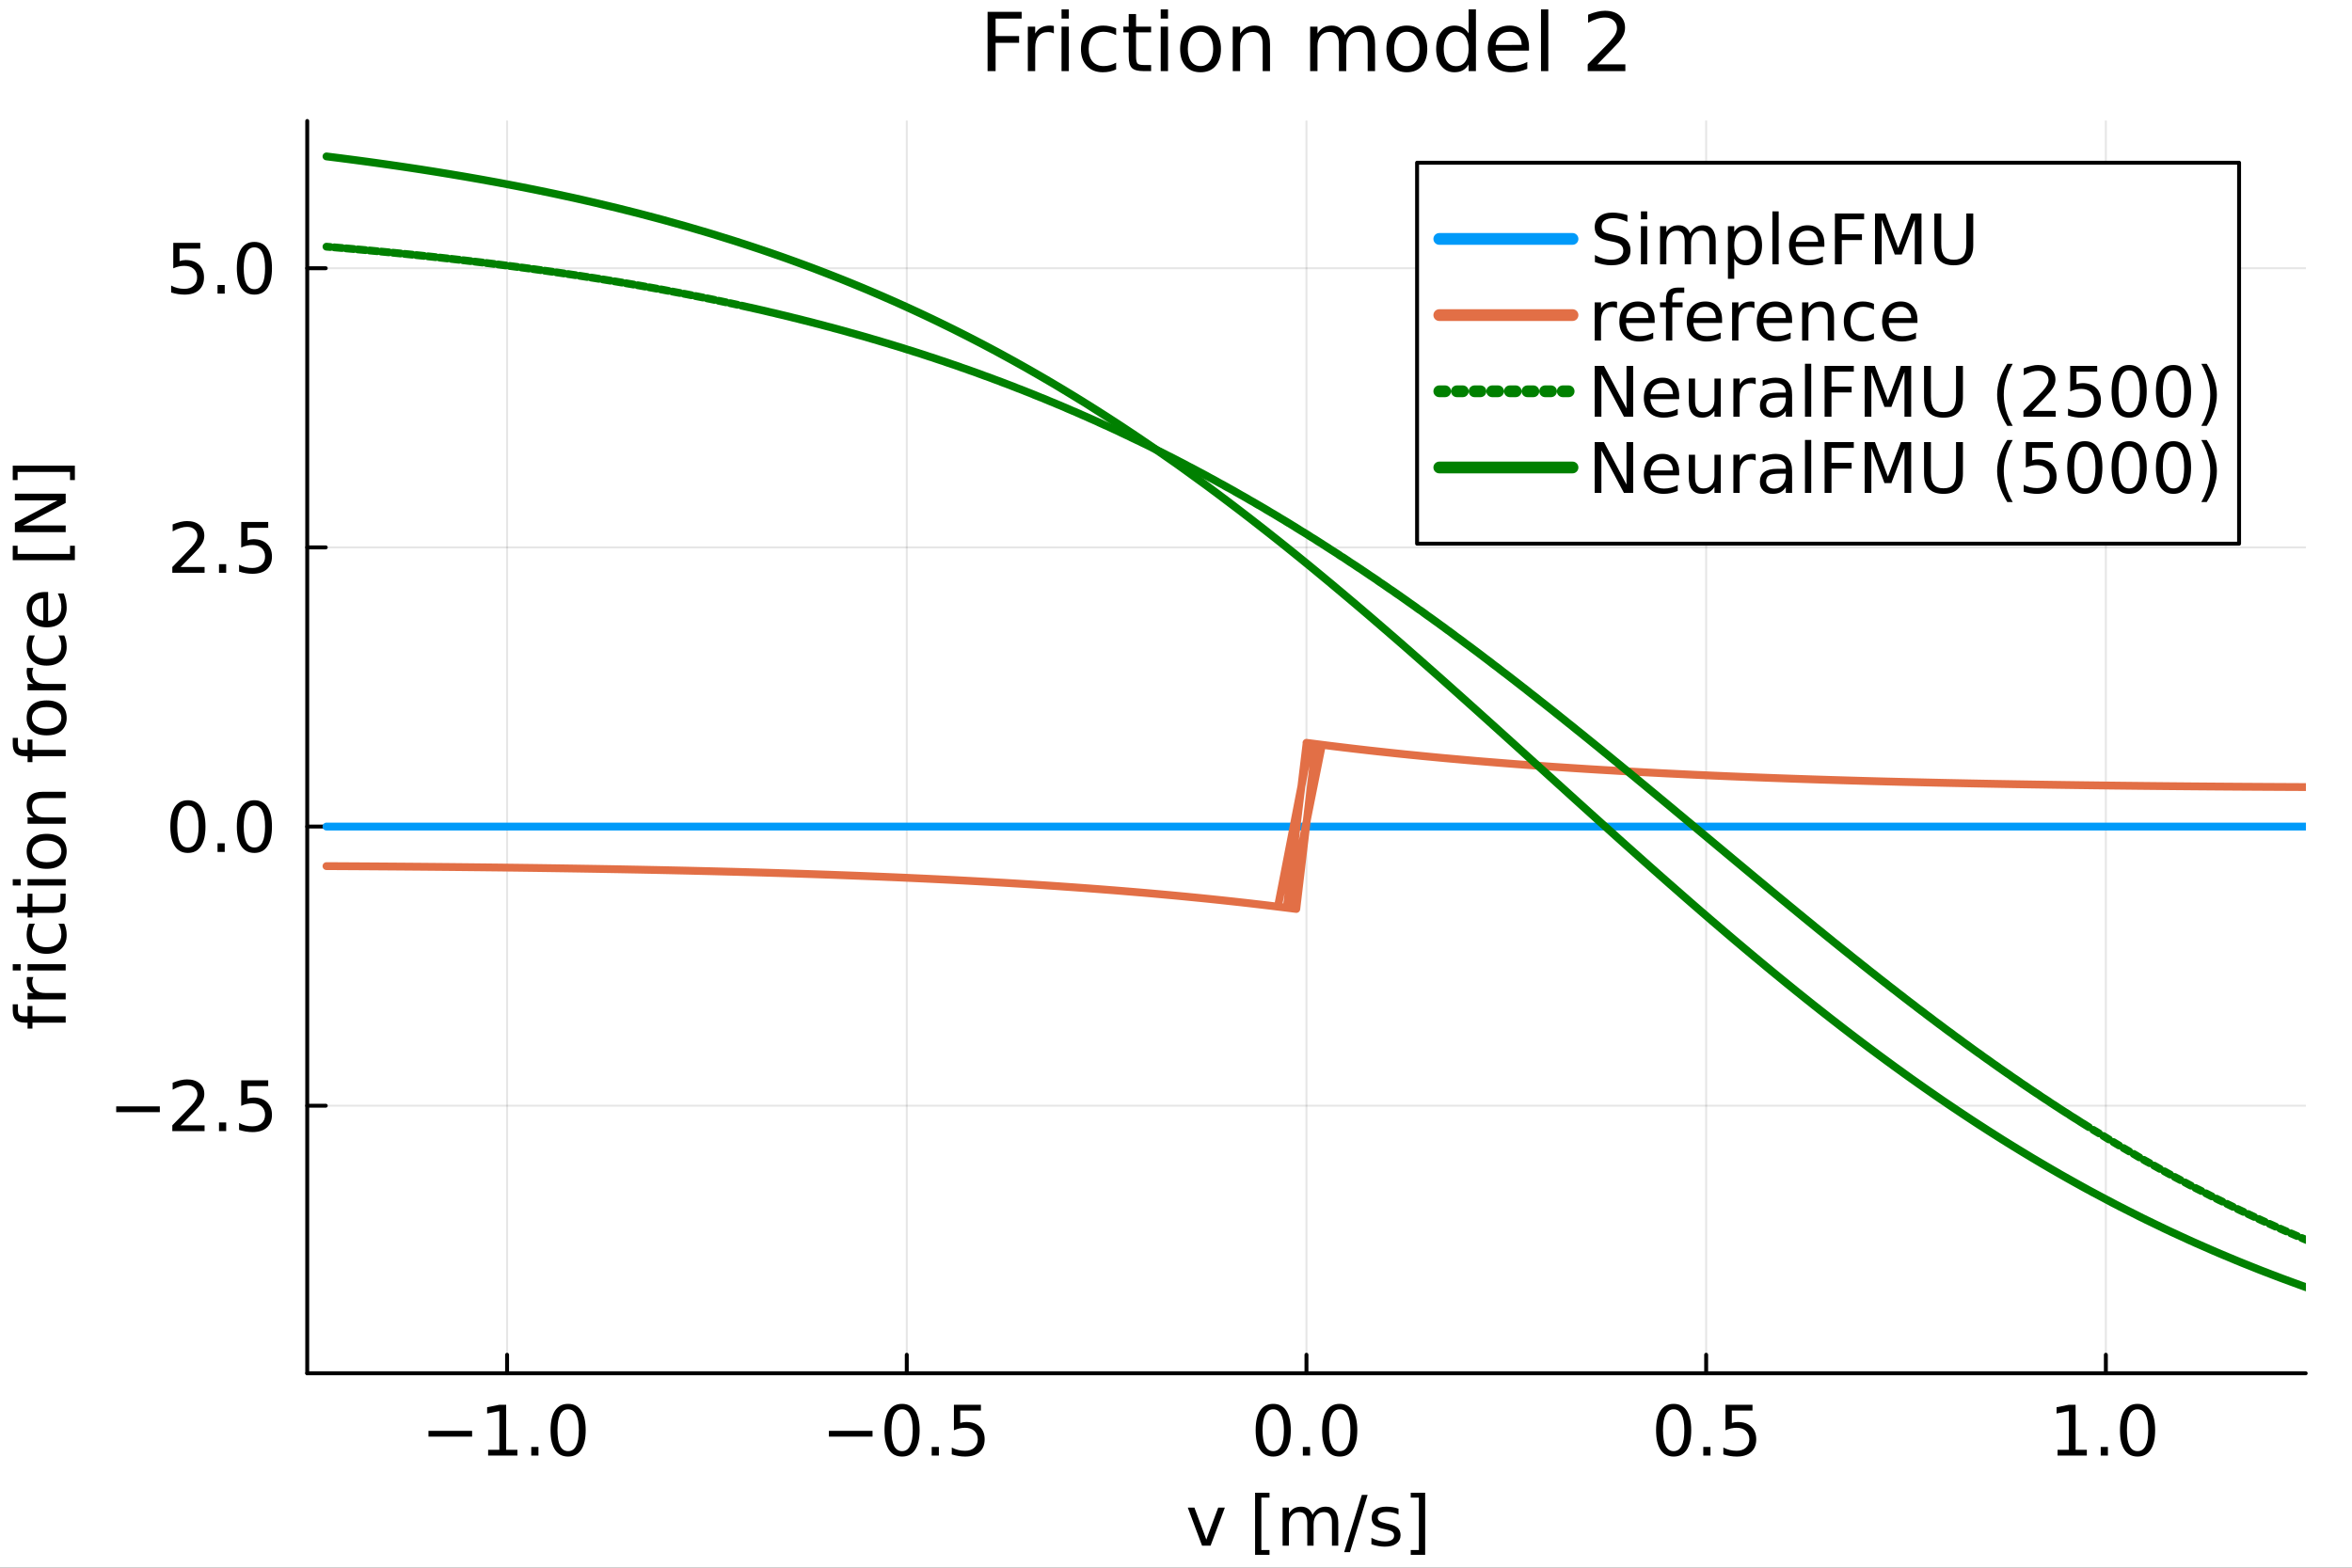 <?xml version="1.0" encoding="utf-8"?>
<svg xmlns="http://www.w3.org/2000/svg" xmlns:xlink="http://www.w3.org/1999/xlink" width="600" height="400" viewBox="0 0 2400 1600">
<rect x="0" y="0" width="2400" height="1600" fill="#333333" stroke="none"/>
<defs>
  <clipPath id="clip770">
    <rect x="0" y="0" width="2400" height="1600"/>
  </clipPath>
</defs>
<path clip-path="url(#clip770)" d="M0 1600 L2400 1600 L2400 0 L0 0  Z" fill="#ffffff" fill-rule="evenodd" fill-opacity="1"/>
<defs>
  <clipPath id="clip771">
    <rect x="480" y="0" width="1681" height="1600"/>
  </clipPath>
</defs>
<path clip-path="url(#clip770)" d="M313.503 1401.58 L2352.76 1401.58 L2352.76 123.472 L313.503 123.472  Z" fill="#ffffff" fill-rule="evenodd" fill-opacity="1"/>
<defs>
  <clipPath id="clip772">
    <rect x="313" y="123" width="2040" height="1279"/>
  </clipPath>
</defs>
<polyline clip-path="url(#clip772)" style="stroke:#000000; stroke-linecap:round; stroke-linejoin:round; stroke-width:2; stroke-opacity:0.1; fill:none" points="517.428,1401.58 517.428,123.472 "/>
<polyline clip-path="url(#clip772)" style="stroke:#000000; stroke-linecap:round; stroke-linejoin:round; stroke-width:2; stroke-opacity:0.1; fill:none" points="925.279,1401.58 925.279,123.472 "/>
<polyline clip-path="url(#clip772)" style="stroke:#000000; stroke-linecap:round; stroke-linejoin:round; stroke-width:2; stroke-opacity:0.1; fill:none" points="1333.13,1401.58 1333.13,123.472 "/>
<polyline clip-path="url(#clip772)" style="stroke:#000000; stroke-linecap:round; stroke-linejoin:round; stroke-width:2; stroke-opacity:0.1; fill:none" points="1740.98,1401.58 1740.98,123.472 "/>
<polyline clip-path="url(#clip772)" style="stroke:#000000; stroke-linecap:round; stroke-linejoin:round; stroke-width:2; stroke-opacity:0.1; fill:none" points="2148.83,1401.58 2148.83,123.472 "/>
<polyline clip-path="url(#clip770)" style="stroke:#000000; stroke-linecap:round; stroke-linejoin:round; stroke-width:4; stroke-opacity:1; fill:none" points="313.503,1401.58 2352.76,1401.58 "/>
<polyline clip-path="url(#clip770)" style="stroke:#000000; stroke-linecap:round; stroke-linejoin:round; stroke-width:4; stroke-opacity:1; fill:none" points="517.428,1401.58 517.428,1382.68 "/>
<polyline clip-path="url(#clip770)" style="stroke:#000000; stroke-linecap:round; stroke-linejoin:round; stroke-width:4; stroke-opacity:1; fill:none" points="925.279,1401.58 925.279,1382.68 "/>
<polyline clip-path="url(#clip770)" style="stroke:#000000; stroke-linecap:round; stroke-linejoin:round; stroke-width:4; stroke-opacity:1; fill:none" points="1333.13,1401.58 1333.13,1382.68 "/>
<polyline clip-path="url(#clip770)" style="stroke:#000000; stroke-linecap:round; stroke-linejoin:round; stroke-width:4; stroke-opacity:1; fill:none" points="1740.98,1401.58 1740.98,1382.68 "/>
<polyline clip-path="url(#clip770)" style="stroke:#000000; stroke-linecap:round; stroke-linejoin:round; stroke-width:4; stroke-opacity:1; fill:none" points="2148.83,1401.58 2148.83,1382.68 "/>
<path clip-path="url(#clip770)" d="M437.22 1460.34 L481.734 1460.34 L481.734 1466.24 L437.22 1466.24 L437.22 1460.34 Z" fill="#000000" fill-rule="nonzero" fill-opacity="1" /><path clip-path="url(#clip770)" d="M498.088 1479.68 L509.546 1479.68 L509.546 1440.13 L497.081 1442.63 L497.081 1436.24 L509.477 1433.74 L516.491 1433.74 L516.491 1479.68 L527.949 1479.68 L527.949 1485.58 L498.088 1485.58 L498.088 1479.68 Z" fill="#000000" fill-rule="nonzero" fill-opacity="1" /><path clip-path="url(#clip770)" d="M542.116 1476.76 L549.442 1476.76 L549.442 1485.58 L542.116 1485.58 L542.116 1476.76 Z" fill="#000000" fill-rule="nonzero" fill-opacity="1" /><path clip-path="url(#clip770)" d="M579.72 1438.36 Q574.303 1438.36 571.56 1443.71 Q568.852 1449.02 568.852 1459.71 Q568.852 1470.37 571.56 1475.72 Q574.303 1481.03 579.72 1481.03 Q585.171 1481.03 587.879 1475.72 Q590.622 1470.37 590.622 1459.71 Q590.622 1449.02 587.879 1443.71 Q585.171 1438.36 579.72 1438.36 M579.72 1432.8 Q588.435 1432.8 593.018 1439.71 Q597.636 1446.59 597.636 1459.71 Q597.636 1472.8 593.018 1479.71 Q588.435 1486.59 579.72 1486.59 Q571.004 1486.59 566.386 1479.71 Q561.803 1472.8 561.803 1459.71 Q561.803 1446.59 566.386 1439.71 Q571.004 1432.8 579.72 1432.8 Z" fill="#000000" fill-rule="nonzero" fill-opacity="1" /><path clip-path="url(#clip770)" d="M845.817 1460.34 L890.331 1460.34 L890.331 1466.24 L845.817 1466.24 L845.817 1460.34 Z" fill="#000000" fill-rule="nonzero" fill-opacity="1" /><path clip-path="url(#clip770)" d="M920.47 1438.36 Q915.053 1438.36 912.31 1443.71 Q909.602 1449.02 909.602 1459.71 Q909.602 1470.37 912.31 1475.72 Q915.053 1481.03 920.47 1481.03 Q925.921 1481.03 928.629 1475.72 Q931.373 1470.37 931.373 1459.71 Q931.373 1449.02 928.629 1443.71 Q925.921 1438.36 920.47 1438.36 M920.47 1432.8 Q929.185 1432.8 933.768 1439.71 Q938.386 1446.59 938.386 1459.71 Q938.386 1472.8 933.768 1479.71 Q929.185 1486.59 920.47 1486.59 Q911.755 1486.59 907.137 1479.71 Q902.553 1472.8 902.553 1459.71 Q902.553 1446.59 907.137 1439.71 Q911.755 1432.8 920.47 1432.8 Z" fill="#000000" fill-rule="nonzero" fill-opacity="1" /><path clip-path="url(#clip770)" d="M950.713 1476.76 L958.039 1476.76 L958.039 1485.58 L950.713 1485.58 L950.713 1476.76 Z" fill="#000000" fill-rule="nonzero" fill-opacity="1" /><path clip-path="url(#clip770)" d="M973.386 1433.74 L1000.92 1433.74 L1000.92 1439.64 L979.81 1439.64 L979.81 1452.35 Q981.338 1451.83 982.865 1451.59 Q984.393 1451.31 985.921 1451.31 Q994.601 1451.31 999.671 1456.07 Q1004.74 1460.82 1004.74 1468.95 Q1004.74 1477.32 999.532 1481.97 Q994.324 1486.59 984.844 1486.59 Q981.581 1486.59 978.178 1486.03 Q974.81 1485.48 971.199 1484.36 L971.199 1477.32 Q974.324 1479.02 977.657 1479.85 Q980.99 1480.68 984.706 1480.68 Q990.712 1480.68 994.219 1477.52 Q997.726 1474.36 997.726 1468.95 Q997.726 1463.53 994.219 1460.37 Q990.712 1457.21 984.706 1457.21 Q981.893 1457.21 979.081 1457.84 Q976.303 1458.46 973.386 1459.78 L973.386 1433.74 Z" fill="#000000" fill-rule="nonzero" fill-opacity="1" /><path clip-path="url(#clip770)" d="M1299.21 1438.36 Q1293.79 1438.36 1291.05 1443.71 Q1288.34 1449.02 1288.34 1459.71 Q1288.34 1470.37 1291.05 1475.72 Q1293.79 1481.03 1299.21 1481.03 Q1304.66 1481.03 1307.37 1475.72 Q1310.11 1470.37 1310.11 1459.71 Q1310.11 1449.02 1307.37 1443.71 Q1304.66 1438.36 1299.21 1438.36 M1299.21 1432.8 Q1307.92 1432.8 1312.5 1439.71 Q1317.12 1446.59 1317.12 1459.71 Q1317.12 1472.8 1312.5 1479.71 Q1307.92 1486.59 1299.21 1486.59 Q1290.49 1486.59 1285.87 1479.71 Q1281.29 1472.8 1281.29 1459.71 Q1281.29 1446.59 1285.87 1439.71 Q1290.49 1432.8 1299.21 1432.8 Z" fill="#000000" fill-rule="nonzero" fill-opacity="1" /><path clip-path="url(#clip770)" d="M1329.45 1476.76 L1336.78 1476.76 L1336.78 1485.58 L1329.45 1485.58 L1329.45 1476.76 Z" fill="#000000" fill-rule="nonzero" fill-opacity="1" /><path clip-path="url(#clip770)" d="M1367.05 1438.36 Q1361.64 1438.36 1358.89 1443.71 Q1356.18 1449.02 1356.18 1459.71 Q1356.18 1470.37 1358.89 1475.72 Q1361.64 1481.03 1367.05 1481.03 Q1372.5 1481.03 1375.21 1475.72 Q1377.96 1470.37 1377.96 1459.71 Q1377.96 1449.02 1375.21 1443.71 Q1372.5 1438.36 1367.05 1438.36 M1367.05 1432.8 Q1375.77 1432.8 1380.35 1439.71 Q1384.97 1446.59 1384.97 1459.71 Q1384.97 1472.8 1380.35 1479.71 Q1375.77 1486.59 1367.05 1486.59 Q1358.34 1486.59 1353.72 1479.71 Q1349.14 1472.8 1349.14 1459.71 Q1349.14 1446.59 1353.72 1439.71 Q1358.34 1432.8 1367.05 1432.8 Z" fill="#000000" fill-rule="nonzero" fill-opacity="1" /><path clip-path="url(#clip770)" d="M1707.8 1438.36 Q1702.39 1438.36 1699.64 1443.71 Q1696.94 1449.02 1696.94 1459.71 Q1696.94 1470.37 1699.64 1475.72 Q1702.39 1481.03 1707.8 1481.03 Q1713.25 1481.03 1715.96 1475.72 Q1718.71 1470.37 1718.71 1459.71 Q1718.71 1449.02 1715.96 1443.71 Q1713.25 1438.36 1707.8 1438.36 M1707.8 1432.8 Q1716.52 1432.8 1721.1 1439.71 Q1725.72 1446.59 1725.72 1459.71 Q1725.72 1472.8 1721.1 1479.71 Q1716.52 1486.59 1707.8 1486.59 Q1699.09 1486.59 1694.47 1479.71 Q1689.89 1472.8 1689.89 1459.71 Q1689.89 1446.59 1694.47 1439.71 Q1699.09 1432.8 1707.8 1432.8 Z" fill="#000000" fill-rule="nonzero" fill-opacity="1" /><path clip-path="url(#clip770)" d="M1738.05 1476.76 L1745.37 1476.76 L1745.37 1485.58 L1738.05 1485.58 L1738.05 1476.76 Z" fill="#000000" fill-rule="nonzero" fill-opacity="1" /><path clip-path="url(#clip770)" d="M1760.72 1433.74 L1788.25 1433.74 L1788.25 1439.64 L1767.14 1439.64 L1767.14 1452.35 Q1768.67 1451.83 1770.2 1451.59 Q1771.73 1451.31 1773.25 1451.31 Q1781.93 1451.31 1787 1456.07 Q1792.07 1460.82 1792.07 1468.95 Q1792.07 1477.32 1786.87 1481.97 Q1781.66 1486.59 1772.18 1486.59 Q1768.91 1486.59 1765.51 1486.03 Q1762.14 1485.48 1758.53 1484.36 L1758.53 1477.32 Q1761.66 1479.02 1764.99 1479.85 Q1768.32 1480.68 1772.04 1480.68 Q1778.05 1480.68 1781.55 1477.52 Q1785.06 1474.36 1785.06 1468.95 Q1785.06 1463.53 1781.55 1460.37 Q1778.05 1457.21 1772.04 1457.21 Q1769.23 1457.21 1766.41 1457.84 Q1763.64 1458.46 1760.72 1459.78 L1760.72 1433.74 Z" fill="#000000" fill-rule="nonzero" fill-opacity="1" /><path clip-path="url(#clip770)" d="M2099.56 1479.68 L2111.02 1479.68 L2111.02 1440.13 L2098.55 1442.63 L2098.55 1436.24 L2110.95 1433.74 L2117.96 1433.74 L2117.96 1479.68 L2129.42 1479.68 L2129.42 1485.58 L2099.56 1485.58 L2099.56 1479.68 Z" fill="#000000" fill-rule="nonzero" fill-opacity="1" /><path clip-path="url(#clip770)" d="M2143.59 1476.76 L2150.91 1476.76 L2150.91 1485.58 L2143.59 1485.58 L2143.59 1476.76 Z" fill="#000000" fill-rule="nonzero" fill-opacity="1" /><path clip-path="url(#clip770)" d="M2181.19 1438.36 Q2175.77 1438.36 2173.03 1443.71 Q2170.32 1449.02 2170.32 1459.71 Q2170.32 1470.37 2173.03 1475.72 Q2175.77 1481.03 2181.19 1481.03 Q2186.64 1481.03 2189.35 1475.72 Q2192.09 1470.37 2192.09 1459.71 Q2192.09 1449.02 2189.35 1443.71 Q2186.64 1438.36 2181.19 1438.36 M2181.19 1432.8 Q2189.91 1432.8 2194.49 1439.71 Q2199.11 1446.59 2199.11 1459.71 Q2199.11 1472.8 2194.49 1479.71 Q2189.91 1486.59 2181.19 1486.59 Q2172.48 1486.59 2167.86 1479.71 Q2163.27 1472.8 2163.27 1459.71 Q2163.27 1446.59 2167.86 1439.71 Q2172.48 1432.8 2181.19 1432.8 Z" fill="#000000" fill-rule="nonzero" fill-opacity="1" /><path clip-path="url(#clip770)" d="M1212.02 1538.66 L1218.79 1538.66 L1230.94 1571.3 L1243.1 1538.66 L1249.87 1538.66 L1235.28 1577.55 L1226.6 1577.55 L1212.02 1538.66 Z" fill="#000000" fill-rule="nonzero" fill-opacity="1" /><path clip-path="url(#clip770)" d="M1280.7 1523.52 L1295.42 1523.52 L1295.42 1528.49 L1287.09 1528.49 L1287.09 1581.96 L1295.42 1581.96 L1295.42 1586.92 L1280.7 1586.92 L1280.7 1523.52 Z" fill="#000000" fill-rule="nonzero" fill-opacity="1" /><path clip-path="url(#clip770)" d="M1339.31 1546.12 Q1341.71 1541.82 1345.04 1539.77 Q1348.37 1537.72 1352.89 1537.72 Q1358.96 1537.72 1362.26 1541.99 Q1365.56 1546.23 1365.56 1554.08 L1365.56 1577.55 L1359.14 1577.55 L1359.14 1554.28 Q1359.14 1548.69 1357.16 1545.99 Q1355.18 1543.28 1351.12 1543.28 Q1346.15 1543.28 1343.27 1546.58 Q1340.39 1549.87 1340.39 1555.57 L1340.39 1577.55 L1333.96 1577.55 L1333.96 1554.28 Q1333.96 1548.66 1331.98 1545.99 Q1330 1543.28 1325.87 1543.28 Q1320.98 1543.28 1318.09 1546.61 Q1315.21 1549.91 1315.21 1555.57 L1315.21 1577.55 L1308.79 1577.55 L1308.79 1538.66 L1315.21 1538.66 L1315.21 1544.7 Q1317.4 1541.12 1320.46 1539.42 Q1323.51 1537.72 1327.71 1537.72 Q1331.95 1537.72 1334.9 1539.87 Q1337.89 1542.03 1339.31 1546.12 Z" fill="#000000" fill-rule="nonzero" fill-opacity="1" /><path clip-path="url(#clip770)" d="M1389.66 1525.71 L1395.56 1525.71 L1377.5 1584.15 L1371.6 1584.15 L1389.66 1525.71 Z" fill="#000000" fill-rule="nonzero" fill-opacity="1" /><path clip-path="url(#clip770)" d="M1427.05 1539.8 L1427.05 1545.85 Q1424.34 1544.46 1421.43 1543.76 Q1418.51 1543.07 1415.39 1543.07 Q1410.63 1543.07 1408.23 1544.53 Q1405.87 1545.99 1405.87 1548.9 Q1405.87 1551.12 1407.57 1552.41 Q1409.27 1553.66 1414.41 1554.8 L1416.6 1555.29 Q1423.41 1556.75 1426.25 1559.42 Q1429.14 1562.06 1429.14 1566.82 Q1429.14 1572.24 1424.83 1575.4 Q1420.56 1578.55 1413.06 1578.55 Q1409.93 1578.55 1406.53 1577.93 Q1403.16 1577.34 1399.41 1576.12 L1399.41 1569.53 Q1402.96 1571.37 1406.39 1572.3 Q1409.83 1573.21 1413.2 1573.21 Q1417.71 1573.21 1420.14 1571.68 Q1422.57 1570.12 1422.57 1567.3 Q1422.57 1564.7 1420.8 1563.31 Q1419.07 1561.92 1413.13 1560.64 L1410.91 1560.12 Q1404.97 1558.87 1402.33 1556.3 Q1399.69 1553.69 1399.69 1549.18 Q1399.69 1543.69 1403.58 1540.71 Q1407.47 1537.72 1414.62 1537.72 Q1418.16 1537.72 1421.29 1538.24 Q1424.41 1538.76 1427.05 1539.8 Z" fill="#000000" fill-rule="nonzero" fill-opacity="1" /><path clip-path="url(#clip770)" d="M1454.24 1523.52 L1454.24 1586.92 L1439.52 1586.92 L1439.52 1581.96 L1447.82 1581.96 L1447.82 1528.49 L1439.52 1528.49 L1439.52 1523.52 L1454.24 1523.52 Z" fill="#000000" fill-rule="nonzero" fill-opacity="1" /><polyline clip-path="url(#clip772)" style="stroke:#000000; stroke-linecap:round; stroke-linejoin:round; stroke-width:2; stroke-opacity:0.1; fill:none" points="313.503,1128.5 2352.76,1128.5 "/>
<polyline clip-path="url(#clip772)" style="stroke:#000000; stroke-linecap:round; stroke-linejoin:round; stroke-width:2; stroke-opacity:0.1; fill:none" points="313.503,843.59 2352.76,843.59 "/>
<polyline clip-path="url(#clip772)" style="stroke:#000000; stroke-linecap:round; stroke-linejoin:round; stroke-width:2; stroke-opacity:0.1; fill:none" points="313.503,558.676 2352.76,558.676 "/>
<polyline clip-path="url(#clip772)" style="stroke:#000000; stroke-linecap:round; stroke-linejoin:round; stroke-width:2; stroke-opacity:0.1; fill:none" points="313.503,273.763 2352.76,273.763 "/>
<polyline clip-path="url(#clip770)" style="stroke:#000000; stroke-linecap:round; stroke-linejoin:round; stroke-width:4; stroke-opacity:1; fill:none" points="313.503,1401.58 313.503,123.472 "/>
<polyline clip-path="url(#clip770)" style="stroke:#000000; stroke-linecap:round; stroke-linejoin:round; stroke-width:4; stroke-opacity:1; fill:none" points="313.503,1128.5 332.401,1128.5 "/>
<polyline clip-path="url(#clip770)" style="stroke:#000000; stroke-linecap:round; stroke-linejoin:round; stroke-width:4; stroke-opacity:1; fill:none" points="313.503,843.59 332.401,843.59 "/>
<polyline clip-path="url(#clip770)" style="stroke:#000000; stroke-linecap:round; stroke-linejoin:round; stroke-width:4; stroke-opacity:1; fill:none" points="313.503,558.676 332.401,558.676 "/>
<polyline clip-path="url(#clip770)" style="stroke:#000000; stroke-linecap:round; stroke-linejoin:round; stroke-width:4; stroke-opacity:1; fill:none" points="313.503,273.763 332.401,273.763 "/>
<path clip-path="url(#clip770)" d="M118.58 1129.18 L163.094 1129.18 L163.094 1135.08 L118.58 1135.08 L118.58 1129.18 Z" fill="#000000" fill-rule="nonzero" fill-opacity="1" /><path clip-path="url(#clip770)" d="M184.274 1148.52 L208.753 1148.52 L208.753 1154.42 L175.837 1154.42 L175.837 1148.52 Q179.83 1144.39 186.705 1137.44 Q193.614 1130.46 195.385 1128.45 Q198.753 1124.67 200.073 1122.06 Q201.427 1119.42 201.427 1116.89 Q201.427 1112.76 198.51 1110.15 Q195.628 1107.55 190.976 1107.55 Q187.677 1107.55 183.996 1108.69 Q180.351 1109.84 176.184 1112.17 L176.184 1105.08 Q180.42 1103.38 184.101 1102.51 Q187.781 1101.65 190.837 1101.65 Q198.892 1101.65 203.684 1105.67 Q208.476 1109.7 208.476 1116.44 Q208.476 1119.63 207.26 1122.51 Q206.08 1125.36 202.92 1129.25 Q202.052 1130.26 197.399 1135.08 Q192.746 1139.87 184.274 1148.52 Z" fill="#000000" fill-rule="nonzero" fill-opacity="1" /><path clip-path="url(#clip770)" d="M223.475 1145.6 L230.802 1145.6 L230.802 1154.42 L223.475 1154.42 L223.475 1145.6 Z" fill="#000000" fill-rule="nonzero" fill-opacity="1" /><path clip-path="url(#clip770)" d="M246.149 1102.58 L273.683 1102.58 L273.683 1108.49 L252.572 1108.49 L252.572 1121.19 Q254.1 1120.67 255.628 1120.43 Q257.156 1120.15 258.684 1120.15 Q267.364 1120.15 272.433 1124.91 Q277.503 1129.67 277.503 1137.79 Q277.503 1146.16 272.295 1150.81 Q267.086 1155.43 257.607 1155.43 Q254.343 1155.43 250.941 1154.87 Q247.573 1154.32 243.961 1153.21 L243.961 1146.16 Q247.086 1147.86 250.42 1148.69 Q253.753 1149.53 257.468 1149.53 Q263.475 1149.53 266.982 1146.37 Q270.489 1143.21 270.489 1137.79 Q270.489 1132.37 266.982 1129.21 Q263.475 1126.06 257.468 1126.06 Q254.656 1126.06 251.843 1126.68 Q249.066 1127.31 246.149 1128.62 L246.149 1102.58 Z" fill="#000000" fill-rule="nonzero" fill-opacity="1" /><path clip-path="url(#clip770)" d="M191.739 822.288 Q186.323 822.288 183.58 827.635 Q180.871 832.947 180.871 843.642 Q180.871 854.301 183.58 859.649 Q186.323 864.961 191.739 864.961 Q197.191 864.961 199.899 859.649 Q202.642 854.301 202.642 843.642 Q202.642 832.947 199.899 827.635 Q197.191 822.288 191.739 822.288 M191.739 816.732 Q200.455 816.732 205.038 823.642 Q209.656 830.517 209.656 843.642 Q209.656 856.732 205.038 863.642 Q200.455 870.517 191.739 870.517 Q183.024 870.517 178.406 863.642 Q173.823 856.732 173.823 843.642 Q173.823 830.517 178.406 823.642 Q183.024 816.732 191.739 816.732 Z" fill="#000000" fill-rule="nonzero" fill-opacity="1" /><path clip-path="url(#clip770)" d="M221.982 860.69 L229.309 860.69 L229.309 869.51 L221.982 869.51 L221.982 860.69 Z" fill="#000000" fill-rule="nonzero" fill-opacity="1" /><path clip-path="url(#clip770)" d="M259.586 822.288 Q254.17 822.288 251.427 827.635 Q248.718 832.947 248.718 843.642 Q248.718 854.301 251.427 859.649 Q254.17 864.961 259.586 864.961 Q265.038 864.961 267.746 859.649 Q270.489 854.301 270.489 843.642 Q270.489 832.947 267.746 827.635 Q265.038 822.288 259.586 822.288 M259.586 816.732 Q268.302 816.732 272.885 823.642 Q277.503 830.517 277.503 843.642 Q277.503 856.732 272.885 863.642 Q268.302 870.517 259.586 870.517 Q250.871 870.517 246.253 863.642 Q241.67 856.732 241.67 843.642 Q241.67 830.517 246.253 823.642 Q250.871 816.732 259.586 816.732 Z" fill="#000000" fill-rule="nonzero" fill-opacity="1" /><path clip-path="url(#clip770)" d="M184.274 578.694 L208.753 578.694 L208.753 584.596 L175.837 584.596 L175.837 578.694 Q179.83 574.562 186.705 567.617 Q193.614 560.638 195.385 558.624 Q198.753 554.84 200.073 552.235 Q201.427 549.597 201.427 547.062 Q201.427 542.93 198.51 540.326 Q195.628 537.722 190.976 537.722 Q187.677 537.722 183.996 538.867 Q180.351 540.013 176.184 542.34 L176.184 535.256 Q180.42 533.555 184.101 532.687 Q187.781 531.819 190.837 531.819 Q198.892 531.819 203.684 535.847 Q208.476 539.874 208.476 546.61 Q208.476 549.805 207.26 552.687 Q206.08 555.534 202.92 559.423 Q202.052 560.43 197.399 565.256 Q192.746 570.048 184.274 578.694 Z" fill="#000000" fill-rule="nonzero" fill-opacity="1" /><path clip-path="url(#clip770)" d="M223.475 575.777 L230.802 575.777 L230.802 584.596 L223.475 584.596 L223.475 575.777 Z" fill="#000000" fill-rule="nonzero" fill-opacity="1" /><path clip-path="url(#clip770)" d="M246.149 532.756 L273.683 532.756 L273.683 538.659 L252.572 538.659 L252.572 551.367 Q254.1 550.847 255.628 550.603 Q257.156 550.326 258.684 550.326 Q267.364 550.326 272.433 555.083 Q277.503 559.84 277.503 567.964 Q277.503 576.332 272.295 580.985 Q267.086 585.603 257.607 585.603 Q254.343 585.603 250.941 585.048 Q247.573 584.492 243.961 583.381 L243.961 576.332 Q247.086 578.034 250.42 578.867 Q253.753 579.701 257.468 579.701 Q263.475 579.701 266.982 576.541 Q270.489 573.381 270.489 567.964 Q270.489 562.548 266.982 559.388 Q263.475 556.228 257.468 556.228 Q254.656 556.228 251.843 556.853 Q249.066 557.478 246.149 558.798 L246.149 532.756 Z" fill="#000000" fill-rule="nonzero" fill-opacity="1" /><path clip-path="url(#clip770)" d="M176.809 247.843 L204.344 247.843 L204.344 253.746 L183.233 253.746 L183.233 266.454 Q184.76 265.933 186.288 265.69 Q187.816 265.412 189.344 265.412 Q198.024 265.412 203.094 270.169 Q208.163 274.926 208.163 283.051 Q208.163 291.419 202.955 296.072 Q197.746 300.69 188.267 300.69 Q185.003 300.69 181.601 300.134 Q178.233 299.579 174.622 298.468 L174.622 291.419 Q177.747 293.121 181.08 293.954 Q184.413 294.787 188.128 294.787 Q194.135 294.787 197.642 291.627 Q201.149 288.468 201.149 283.051 Q201.149 277.634 197.642 274.475 Q194.135 271.315 188.128 271.315 Q185.316 271.315 182.503 271.94 Q179.726 272.565 176.809 273.885 L176.809 247.843 Z" fill="#000000" fill-rule="nonzero" fill-opacity="1" /><path clip-path="url(#clip770)" d="M221.982 290.864 L229.309 290.864 L229.309 299.683 L221.982 299.683 L221.982 290.864 Z" fill="#000000" fill-rule="nonzero" fill-opacity="1" /><path clip-path="url(#clip770)" d="M259.586 252.461 Q254.17 252.461 251.427 257.808 Q248.718 263.121 248.718 273.815 Q248.718 284.475 251.427 289.822 Q254.17 295.134 259.586 295.134 Q265.038 295.134 267.746 289.822 Q270.489 284.475 270.489 273.815 Q270.489 263.121 267.746 257.808 Q265.038 252.461 259.586 252.461 M259.586 246.905 Q268.302 246.905 272.885 253.815 Q277.503 260.69 277.503 273.815 Q277.503 286.905 272.885 293.815 Q268.302 300.69 259.586 300.69 Q250.871 300.69 246.253 293.815 Q241.67 286.905 241.67 273.815 Q241.67 260.69 246.253 253.815 Q250.871 246.905 259.586 246.905 Z" fill="#000000" fill-rule="nonzero" fill-opacity="1" /><path clip-path="url(#clip770)" d="M13.001 1025.04 L18.313 1025.04 L18.313 1031.15 Q18.313 1034.59 19.702 1035.94 Q21.091 1037.26 24.702 1037.26 L28.14 1037.26 L28.14 1026.74 L33.105 1026.74 L33.105 1037.26 L67.028 1037.26 L67.028 1043.69 L33.105 1043.69 L33.105 1049.8 L28.14 1049.8 L28.14 1043.69 L25.431 1043.69 Q18.938 1043.69 15.987 1040.67 Q13.001 1037.65 13.001 1031.08 L13.001 1025.04 Z" fill="#000000" fill-rule="nonzero" fill-opacity="1" /><path clip-path="url(#clip770)" d="M34.112 997.16 Q33.487 998.237 33.209 999.521 Q32.896 1000.77 32.896 1002.3 Q32.896 1007.72 36.438 1010.63 Q39.945 1013.51 46.542 1013.51 L67.028 1013.51 L67.028 1019.94 L28.14 1019.94 L28.14 1013.51 L34.181 1013.51 Q30.64 1011.5 28.938 1008.27 Q27.202 1005.04 27.202 1000.42 Q27.202 999.764 27.306 998.966 Q27.376 998.167 27.549 997.195 L34.112 997.16 Z" fill="#000000" fill-rule="nonzero" fill-opacity="1" /><path clip-path="url(#clip770)" d="M28.14 990.459 L28.14 984.07 L67.028 984.07 L67.028 990.459 L28.14 990.459 M13.001 990.459 L13.001 984.07 L21.091 984.07 L21.091 990.459 L13.001 990.459 Z" fill="#000000" fill-rule="nonzero" fill-opacity="1" /><path clip-path="url(#clip770)" d="M29.633 942.716 L35.605 942.716 Q34.112 945.424 33.383 948.167 Q32.619 950.876 32.619 953.653 Q32.619 959.869 36.577 963.306 Q40.501 966.744 47.618 966.744 Q54.737 966.744 58.695 963.306 Q62.618 959.869 62.618 953.653 Q62.618 950.876 61.889 948.167 Q61.125 945.424 59.632 942.716 L65.535 942.716 Q66.785 945.39 67.41 948.272 Q68.035 951.119 68.035 954.348 Q68.035 963.133 62.514 968.306 Q56.993 973.48 47.618 973.48 Q38.105 973.48 32.653 968.271 Q27.202 963.028 27.202 953.931 Q27.202 950.98 27.827 948.167 Q28.417 945.355 29.633 942.716 Z" fill="#000000" fill-rule="nonzero" fill-opacity="1" /><path clip-path="url(#clip770)" d="M17.098 925.286 L28.14 925.286 L28.14 912.126 L33.105 912.126 L33.105 925.286 L54.216 925.286 Q58.973 925.286 60.327 924.001 Q61.681 922.681 61.681 918.688 L61.681 912.126 L67.028 912.126 L67.028 918.688 Q67.028 926.084 64.285 928.897 Q61.507 931.709 54.216 931.709 L33.105 931.709 L33.105 936.397 L28.14 936.397 L28.14 931.709 L17.098 931.709 L17.098 925.286 Z" fill="#000000" fill-rule="nonzero" fill-opacity="1" /><path clip-path="url(#clip770)" d="M28.14 903.723 L28.14 897.334 L67.028 897.334 L67.028 903.723 L28.14 903.723 M13.001 903.723 L13.001 897.334 L21.091 897.334 L21.091 903.723 L13.001 903.723 Z" fill="#000000" fill-rule="nonzero" fill-opacity="1" /><path clip-path="url(#clip770)" d="M32.619 868.897 Q32.619 874.036 36.646 877.022 Q40.639 880.008 47.618 880.008 Q54.598 880.008 58.625 877.057 Q62.618 874.071 62.618 868.897 Q62.618 863.793 58.591 860.807 Q54.563 857.821 47.618 857.821 Q40.709 857.821 36.681 860.807 Q32.619 863.793 32.619 868.897 M27.202 868.897 Q27.202 860.564 32.619 855.807 Q38.035 851.05 47.618 851.05 Q57.167 851.05 62.618 855.807 Q68.035 860.564 68.035 868.897 Q68.035 877.265 62.618 882.022 Q57.167 886.744 47.618 886.744 Q38.035 886.744 32.619 882.022 Q27.202 877.265 27.202 868.897 Z" fill="#000000" fill-rule="nonzero" fill-opacity="1" /><path clip-path="url(#clip770)" d="M43.556 808.133 L67.028 808.133 L67.028 814.522 L43.764 814.522 Q38.244 814.522 35.501 816.675 Q32.758 818.828 32.758 823.133 Q32.758 828.307 36.056 831.293 Q39.355 834.279 45.049 834.279 L67.028 834.279 L67.028 840.703 L28.14 840.703 L28.14 834.279 L34.181 834.279 Q30.674 831.987 28.938 828.897 Q27.202 825.772 27.202 821.71 Q27.202 815.008 31.369 811.571 Q35.501 808.133 43.556 808.133 Z" fill="#000000" fill-rule="nonzero" fill-opacity="1" /><path clip-path="url(#clip770)" d="M13.001 753.099 L18.313 753.099 L18.313 759.21 Q18.313 762.648 19.702 764.002 Q21.091 765.321 24.702 765.321 L28.14 765.321 L28.14 754.8 L33.105 754.8 L33.105 765.321 L67.028 765.321 L67.028 771.745 L33.105 771.745 L33.105 777.856 L28.14 777.856 L28.14 771.745 L25.431 771.745 Q18.938 771.745 15.987 768.724 Q13.001 765.703 13.001 759.141 L13.001 753.099 Z" fill="#000000" fill-rule="nonzero" fill-opacity="1" /><path clip-path="url(#clip770)" d="M32.619 732.682 Q32.619 737.821 36.646 740.807 Q40.639 743.793 47.618 743.793 Q54.598 743.793 58.625 740.842 Q62.618 737.856 62.618 732.682 Q62.618 727.578 58.591 724.592 Q54.563 721.606 47.618 721.606 Q40.709 721.606 36.681 724.592 Q32.619 727.578 32.619 732.682 M27.202 732.682 Q27.202 724.349 32.619 719.592 Q38.035 714.835 47.618 714.835 Q57.167 714.835 62.618 719.592 Q68.035 724.349 68.035 732.682 Q68.035 741.05 62.618 745.807 Q57.167 750.53 47.618 750.53 Q38.035 750.53 32.619 745.807 Q27.202 741.05 27.202 732.682 Z" fill="#000000" fill-rule="nonzero" fill-opacity="1" /><path clip-path="url(#clip770)" d="M34.112 681.71 Q33.487 682.787 33.209 684.072 Q32.896 685.322 32.896 686.849 Q32.896 692.266 36.438 695.183 Q39.945 698.065 46.542 698.065 L67.028 698.065 L67.028 704.488 L28.14 704.488 L28.14 698.065 L34.181 698.065 Q30.64 696.051 28.938 692.821 Q27.202 689.592 27.202 684.974 Q27.202 684.315 27.306 683.516 Q27.376 682.717 27.549 681.745 L34.112 681.71 Z" fill="#000000" fill-rule="nonzero" fill-opacity="1" /><path clip-path="url(#clip770)" d="M29.633 648.586 L35.605 648.586 Q34.112 651.294 33.383 654.037 Q32.619 656.745 32.619 659.523 Q32.619 665.738 36.577 669.176 Q40.501 672.613 47.618 672.613 Q54.737 672.613 58.695 669.176 Q62.618 665.738 62.618 659.523 Q62.618 656.745 61.889 654.037 Q61.125 651.294 59.632 648.586 L65.535 648.586 Q66.785 651.259 67.41 654.141 Q68.035 656.988 68.035 660.218 Q68.035 669.002 62.514 674.176 Q56.993 679.349 47.618 679.349 Q38.105 679.349 32.653 674.141 Q27.202 668.898 27.202 659.801 Q27.202 656.849 27.827 654.037 Q28.417 651.224 29.633 648.586 Z" fill="#000000" fill-rule="nonzero" fill-opacity="1" /><path clip-path="url(#clip770)" d="M45.987 604.211 L49.112 604.211 L49.112 633.586 Q55.709 633.169 59.181 629.627 Q62.618 626.051 62.618 619.697 Q62.618 616.016 61.716 612.579 Q60.813 609.107 59.007 605.704 L65.049 605.704 Q66.507 609.141 67.271 612.752 Q68.035 616.364 68.035 620.079 Q68.035 629.384 62.618 634.836 Q57.202 640.252 47.966 640.252 Q38.417 640.252 32.827 635.113 Q27.202 629.94 27.202 621.19 Q27.202 613.343 32.271 608.794 Q37.306 604.211 45.987 604.211 M44.112 610.6 Q38.869 610.669 35.744 613.551 Q32.619 616.398 32.619 621.12 Q32.619 626.468 35.639 629.697 Q38.66 632.891 44.146 633.377 L44.112 610.6 Z" fill="#000000" fill-rule="nonzero" fill-opacity="1" /><path clip-path="url(#clip770)" d="M13.001 571.711 L13.001 556.989 L17.966 556.989 L17.966 565.322 L71.438 565.322 L71.438 556.989 L76.403 556.989 L76.403 571.711 L13.001 571.711 Z" fill="#000000" fill-rule="nonzero" fill-opacity="1" /><path clip-path="url(#clip770)" d="M15.188 543.1 L15.188 533.656 L58.556 510.67 L15.188 510.67 L15.188 503.864 L67.028 503.864 L67.028 513.309 L23.66 536.295 L67.028 536.295 L67.028 543.1 L15.188 543.1 Z" fill="#000000" fill-rule="nonzero" fill-opacity="1" /><path clip-path="url(#clip770)" d="M13.001 475.253 L76.403 475.253 L76.403 489.975 L71.438 489.975 L71.438 481.677 L17.966 481.677 L17.966 489.975 L13.001 489.975 L13.001 475.253 Z" fill="#000000" fill-rule="nonzero" fill-opacity="1" /><path clip-path="url(#clip770)" d="M1007.74 12.096 L1042.5 12.096 L1042.5 18.983 L1015.92 18.983 L1015.92 36.806 L1039.9 36.806 L1039.9 43.693 L1015.92 43.693 L1015.92 72.576 L1007.74 72.576 L1007.74 12.096 Z" fill="#000000" fill-rule="nonzero" fill-opacity="1" /><path clip-path="url(#clip770)" d="M1075.39 34.173 Q1074.13 33.444 1072.64 33.12 Q1071.18 32.756 1069.4 32.756 Q1063.08 32.756 1059.67 36.888 Q1056.31 40.979 1056.31 48.676 L1056.31 72.576 L1048.82 72.576 L1048.82 27.206 L1056.31 27.206 L1056.31 34.254 Q1058.66 30.122 1062.43 28.138 Q1066.2 26.112 1071.58 26.112 Q1072.35 26.112 1073.28 26.234 Q1074.22 26.315 1075.35 26.517 L1075.39 34.173 Z" fill="#000000" fill-rule="nonzero" fill-opacity="1" /><path clip-path="url(#clip770)" d="M1083.21 27.206 L1090.66 27.206 L1090.66 72.576 L1083.21 72.576 L1083.21 27.206 M1083.21 9.544 L1090.66 9.544 L1090.66 18.983 L1083.21 18.983 L1083.21 9.544 Z" fill="#000000" fill-rule="nonzero" fill-opacity="1" /><path clip-path="url(#clip770)" d="M1138.91 28.948 L1138.91 35.915 Q1135.75 34.173 1132.55 33.323 Q1129.39 32.431 1126.15 32.431 Q1118.9 32.431 1114.89 37.05 Q1110.88 41.627 1110.88 49.931 Q1110.88 58.236 1114.89 62.854 Q1118.9 67.431 1126.15 67.431 Q1129.39 67.431 1132.55 66.581 Q1135.75 65.689 1138.91 63.948 L1138.91 70.834 Q1135.79 72.292 1132.43 73.022 Q1129.11 73.751 1125.34 73.751 Q1115.09 73.751 1109.05 67.31 Q1103.02 60.869 1103.02 49.931 Q1103.02 38.832 1109.09 32.472 Q1115.21 26.112 1125.82 26.112 Q1129.27 26.112 1132.55 26.841 Q1135.83 27.53 1138.91 28.948 Z" fill="#000000" fill-rule="nonzero" fill-opacity="1" /><path clip-path="url(#clip770)" d="M1159.24 14.324 L1159.24 27.206 L1174.6 27.206 L1174.6 32.999 L1159.24 32.999 L1159.24 57.628 Q1159.24 63.178 1160.74 64.758 Q1162.28 66.338 1166.94 66.338 L1174.6 66.338 L1174.6 72.576 L1166.94 72.576 Q1158.31 72.576 1155.03 69.376 Q1151.75 66.135 1151.75 57.628 L1151.75 32.999 L1146.28 32.999 L1146.28 27.206 L1151.75 27.206 L1151.75 14.324 L1159.24 14.324 Z" fill="#000000" fill-rule="nonzero" fill-opacity="1" /><path clip-path="url(#clip770)" d="M1184.4 27.206 L1191.85 27.206 L1191.85 72.576 L1184.4 72.576 L1184.4 27.206 M1184.4 9.544 L1191.85 9.544 L1191.85 18.983 L1184.4 18.983 L1184.4 9.544 Z" fill="#000000" fill-rule="nonzero" fill-opacity="1" /><path clip-path="url(#clip770)" d="M1225.03 32.431 Q1219.04 32.431 1215.55 37.131 Q1212.07 41.789 1212.07 49.931 Q1212.07 58.074 1215.51 62.773 Q1219 67.431 1225.03 67.431 Q1230.99 67.431 1234.47 62.732 Q1237.95 58.033 1237.95 49.931 Q1237.95 41.87 1234.47 37.171 Q1230.99 32.431 1225.03 32.431 M1225.03 26.112 Q1234.75 26.112 1240.3 32.431 Q1245.85 38.751 1245.85 49.931 Q1245.85 61.071 1240.3 67.431 Q1234.75 73.751 1225.03 73.751 Q1215.27 73.751 1209.72 67.431 Q1204.21 61.071 1204.21 49.931 Q1204.21 38.751 1209.72 32.431 Q1215.27 26.112 1225.03 26.112 Z" fill="#000000" fill-rule="nonzero" fill-opacity="1" /><path clip-path="url(#clip770)" d="M1295.92 45.192 L1295.92 72.576 L1288.47 72.576 L1288.47 45.435 Q1288.47 38.994 1285.96 35.794 Q1283.45 32.594 1278.42 32.594 Q1272.39 32.594 1268.9 36.442 Q1265.42 40.29 1265.42 46.934 L1265.42 72.576 L1257.92 72.576 L1257.92 27.206 L1265.42 27.206 L1265.42 34.254 Q1268.09 30.163 1271.7 28.138 Q1275.34 26.112 1280.08 26.112 Q1287.9 26.112 1291.91 30.973 Q1295.92 35.794 1295.92 45.192 Z" fill="#000000" fill-rule="nonzero" fill-opacity="1" /><path clip-path="url(#clip770)" d="M1372.48 35.915 Q1375.28 30.892 1379.17 28.502 Q1383.06 26.112 1388.32 26.112 Q1395.41 26.112 1399.26 31.095 Q1403.11 36.037 1403.11 45.192 L1403.11 72.576 L1395.61 72.576 L1395.61 45.435 Q1395.61 38.913 1393.31 35.753 Q1391 32.594 1386.26 32.594 Q1380.46 32.594 1377.1 36.442 Q1373.74 40.29 1373.74 46.934 L1373.74 72.576 L1366.25 72.576 L1366.25 45.435 Q1366.25 38.873 1363.94 35.753 Q1361.63 32.594 1356.81 32.594 Q1351.1 32.594 1347.73 36.482 Q1344.37 40.331 1344.37 46.934 L1344.37 72.576 L1336.88 72.576 L1336.88 27.206 L1344.37 27.206 L1344.37 34.254 Q1346.92 30.082 1350.49 28.097 Q1354.05 26.112 1358.95 26.112 Q1363.9 26.112 1367.34 28.624 Q1370.82 31.135 1372.48 35.915 Z" fill="#000000" fill-rule="nonzero" fill-opacity="1" /><path clip-path="url(#clip770)" d="M1435.56 32.431 Q1429.56 32.431 1426.08 37.131 Q1422.59 41.789 1422.59 49.931 Q1422.59 58.074 1426.04 62.773 Q1429.52 67.431 1435.56 67.431 Q1441.51 67.431 1445 62.732 Q1448.48 58.033 1448.48 49.931 Q1448.48 41.87 1445 37.171 Q1441.51 32.431 1435.56 32.431 M1435.56 26.112 Q1445.28 26.112 1450.83 32.431 Q1456.38 38.751 1456.38 49.931 Q1456.38 61.071 1450.83 67.431 Q1445.28 73.751 1435.56 73.751 Q1425.79 73.751 1420.24 67.431 Q1414.73 61.071 1414.73 49.931 Q1414.73 38.751 1420.24 32.431 Q1425.79 26.112 1435.56 26.112 Z" fill="#000000" fill-rule="nonzero" fill-opacity="1" /><path clip-path="url(#clip770)" d="M1498.59 34.092 L1498.59 9.544 L1506.04 9.544 L1506.04 72.576 L1498.59 72.576 L1498.59 65.77 Q1496.24 69.821 1492.63 71.806 Q1489.07 73.751 1484.05 73.751 Q1475.82 73.751 1470.64 67.188 Q1465.49 60.626 1465.49 49.931 Q1465.49 39.237 1470.64 32.675 Q1475.82 26.112 1484.05 26.112 Q1489.07 26.112 1492.63 28.097 Q1496.24 30.041 1498.59 34.092 M1473.19 49.931 Q1473.19 58.155 1476.55 62.854 Q1479.95 67.512 1485.87 67.512 Q1491.78 67.512 1495.19 62.854 Q1498.59 58.155 1498.59 49.931 Q1498.59 41.708 1495.19 37.05 Q1491.78 32.35 1485.87 32.35 Q1479.95 32.35 1476.55 37.05 Q1473.19 41.708 1473.19 49.931 Z" fill="#000000" fill-rule="nonzero" fill-opacity="1" /><path clip-path="url(#clip770)" d="M1560.2 48.028 L1560.2 51.673 L1525.93 51.673 Q1526.42 59.37 1530.55 63.421 Q1534.72 67.431 1542.14 67.431 Q1546.43 67.431 1550.44 66.378 Q1554.49 65.325 1558.46 63.218 L1558.46 70.267 Q1554.45 71.968 1550.24 72.86 Q1546.02 73.751 1541.69 73.751 Q1530.83 73.751 1524.47 67.431 Q1518.15 61.112 1518.15 50.337 Q1518.15 39.197 1524.15 32.675 Q1530.19 26.112 1540.39 26.112 Q1549.55 26.112 1554.86 32.026 Q1560.2 37.9 1560.2 48.028 M1552.75 45.84 Q1552.67 39.723 1549.31 36.077 Q1545.98 32.431 1540.47 32.431 Q1534.24 32.431 1530.47 35.956 Q1526.74 39.48 1526.18 45.88 L1552.75 45.84 Z" fill="#000000" fill-rule="nonzero" fill-opacity="1" /><path clip-path="url(#clip770)" d="M1572.44 9.544 L1579.89 9.544 L1579.89 72.576 L1572.44 72.576 L1572.44 9.544 Z" fill="#000000" fill-rule="nonzero" fill-opacity="1" /><path clip-path="url(#clip770)" d="M1629.96 65.689 L1658.52 65.689 L1658.52 72.576 L1620.12 72.576 L1620.12 65.689 Q1624.77 60.869 1632.8 52.767 Q1640.86 44.625 1642.92 42.275 Q1646.85 37.86 1648.39 34.822 Q1649.97 31.743 1649.97 28.786 Q1649.97 23.965 1646.57 20.927 Q1643.21 17.889 1637.78 17.889 Q1633.93 17.889 1629.64 19.226 Q1625.38 20.562 1620.52 23.276 L1620.52 15.013 Q1625.46 13.028 1629.76 12.015 Q1634.05 11.002 1637.62 11.002 Q1647.01 11.002 1652.6 15.701 Q1658.19 20.4 1658.19 28.259 Q1658.19 31.986 1656.78 35.348 Q1655.4 38.67 1651.71 43.207 Q1650.7 44.382 1645.27 50.013 Q1639.84 55.603 1629.96 65.689 Z" fill="#000000" fill-rule="nonzero" fill-opacity="1" /><polyline clip-path="url(#clip772)" style="stroke:#009af9; stroke-linecap:round; stroke-linejoin:round; stroke-width:8; stroke-opacity:1; fill:none" points="1333.13,843.59 1367.95,843.59 1403.02,843.59 1438.29,843.59 1473.69,843.59 1509.19,843.59 1544.74,843.59 1580.25,843.59 1615.7,843.59 1651.03,843.59 1686.21,843.59 1721.16,843.59 1755.85,843.59 1790.23,843.59 1824.25,843.59 1857.87,843.59 1891.05,843.59 1923.74,843.59 1955.89,843.59 1987.49,843.59 2018.47,843.59 2048.8,843.59 2078.47,843.59 2107.42,843.59 2135.62,843.59 2163.06,843.59 2189.7,843.59 2215.5,843.59 2240.45,843.59 2264.5,843.59 2287.61,843.59 2309.78,843.59 2331.02,843.59 2351.27,843.59 2370.51,843.59 2388.7,843.59 2405.84,843.59 2421.9,843.59 2436.88,843.59 2450.77,843.59 2463.54,843.59 2475.18,843.59 2485.67,843.59 2495.01,843.59 2503.17,843.59 2510.18,843.59 2516,843.59 2520.64,843.59 2524.09,843.59 2526.34,843.59 2527.4,843.59 2527.26,843.59 2525.93,843.59 2523.4,843.59 2519.68,843.59 2514.77,843.59 2508.68,843.59 2501.41,843.59 2492.97,843.59 2483.37,843.59 2472.62,843.59 2460.72,843.59 2447.7,843.59 2433.56,843.59 2418.31,843.59 2401.98,843.59 2384.57,843.59 2366.1,843.59 2346.6,843.59 2326.07,843.59 2304.55,843.59 2282.04,843.59 2258.57,843.59 2234.16,843.59 2208.83,843.59 2182.61,843.59 2155.53,843.59 2127.6,843.59 2098.84,843.59 2069.28,843.59 2038.94,843.59 2007.87,843.59 1976.08,843.59 1943.6,843.59 1910.44,843.59 1876.63,843.59 1842.2,843.59 1807.18,843.59 1771.6,843.59 1735.48,843.59 1698.85,843.59 1661.69,843.59 1624.04,843.59 1585.94,843.59 1547.4,843.59 1508.44,843.59 1469.09,843.59 1429.38,843.59 1389.31,843.59 1348.92,843.59 1315.57,843.59 1286.69,843.59 1257.62,843.59 1228.41,843.59 1199.1,843.59 1169.72,843.59 1140.33,843.59 1110.96,843.59 1081.65,843.59 1052.43,843.59 1023.37,843.59 994.489,843.59 965.835,843.59 937.441,843.59 909.336,843.59 881.566,843.59 854.17,843.59 827.188,843.59 800.647,843.59 774.553,843.59 748.965,843.59 723.918,843.59 699.447,843.59 675.577,843.59 652.298,843.59 629.667,843.59 607.715,843.59 586.472,843.59 565.964,843.59 546.17,843.59 527.145,843.59 508.914,843.59 491.502,843.59 474.933,843.59 459.176,843.59 444.284,843.59 430.275,843.59 417.17,843.59 404.989,843.59 393.701,843.59 383.342,843.59 373.933,843.59 365.488,843.59 358.022,843.59 351.505,843.59 345.959,843.59 341.402,843.59 337.844,843.59 335.294,843.59 333.725,843.59 333.142,843.59 333.562,843.59 334.99,843.59 337.432,843.59 340.86,843.59 345.265,843.59 350.664,843.59 357.055,843.59 364.438,843.59 372.79,843.59 382.086,843.59 392.342,843.59 403.55,843.59 415.707,843.59 428.79,843.59 442.765,843.59 457.641,843.59 473.411,843.59 490.063,843.59 507.576,843.59 525.91,843.59 545.07,843.59 565.043,843.59 585.815,843.59 607.366,843.59 629.65,843.59 652.671,843.59 676.409,843.59 700.848,843.59 725.969,843.59 751.729,843.59 778.124,843.59 805.133,843.59 832.736,843.59 860.915,843.59 889.639,843.59 918.893,843.59 948.657,843.59 978.91,843.59 1009.63,843.59 1040.81,843.59 1072.43,843.59 1104.46,843.59 1136.88,843.59 1169.69,843.59 1202.82,843.59 1236.27,843.59 1270.01,843.59 1304.02,843.59 1336.5,843.59 1359.07,843.59 1381.79,843.59 1404.64,843.59 1427.57,843.59 1450.59,843.59 1473.64,843.59 1496.71,843.59 1519.75,843.59 1542.74,843.59 1565.65,843.59 1588.44,843.59 1611.09,843.59 1633.58,843.59 1655.86,843.59 1677.92,843.59 1699.72,843.59 1721.23,843.59 1742.43,843.59 1763.29,843.59 1783.78,843.59 1803.88,843.59 1823.57,843.59 1842.82,843.59 1861.61,843.59 1879.9,843.59 1897.7,843.59 1914.97,843.59 1931.69,843.59 1947.84,843.59 1963.4,843.59 1978.36,843.59 1992.71,843.59 2006.4,843.59 2019.44,843.59 2031.82,843.59 2043.53,843.59 2054.53,843.59 2064.81,843.59 2074.39,843.59 2083.25,843.59 2091.37,843.59 2098.75,843.59 2105.37,843.59 2111.22,843.59 2116.28,843.59 2120.56,843.59 2124.08,843.59 2126.82,843.59 2128.77,843.59 2129.92,843.59 2130.27,843.59 2129.81,843.59 2128.55,843.59 2126.48,843.59 2123.63,843.59 2120,843.59 2115.56,843.59 2110.34,843.59 2104.33,843.59 2097.54,843.59 2089.97,843.59 2081.63,843.59 2072.53,843.59 2062.68,843.59 2052.09,843.59 2040.76,843.59 2028.7,843.59 2015.94,843.59 2002.47,843.59 1988.3,843.59 1973.45,843.59 1957.94,843.59 1941.77,843.59 1924.96,843.59 1907.53,843.59 1889.5,843.59 1870.87,843.59 1851.65,843.59 1831.86,843.59 1811.53,843.59 1790.66,843.59 1769.27,843.59 1747.39,843.59 1725.04,843.59 1702.21,843.59 1678.91,843.59 1655.18,843.59 1631.02,843.59 1606.47,843.59 1581.53,843.59 1556.23,843.59 1530.58,843.59 1504.59,843.59 1478.29,843.59 1451.69,843.59 1424.82,843.59 1397.69,843.59 1370.32,843.59 1342.73,843.59 1322.76,843.59 1306.8,843.59 1290.76,843.59 1274.63,843.59 1258.43,843.59 1242.18,843.59 1225.9,843.59 1209.62,843.59 1193.35,843.59 1177.12,843.59 1160.92,843.59 1144.81,843.59 1128.79,843.59 1112.87,843.59 1097.1,843.59 1081.47,843.59 1066.02,843.59 1050.75,843.59 1035.71,843.59 1020.89,843.59 1006.31,843.59 992.002,843.59 977.977,843.59 964.258,843.59 950.864,843.59 937.804,843.59 925.076,843.59 912.715,843.59 900.739,843.59 889.163,843.59 878.006,843.59 867.279,843.59 856.959,843.59 847.088,843.59 837.679,843.59 828.747,843.59 820.306,843.59 812.37,843.59 804.903,843.59 797.947,843.59 791.512,843.59 785.611,843.59 780.253,843.59 775.451,843.59 771.169,843.59 767.434,843.59 764.259,843.59 761.652,843.59 759.621,843.59 758.173,843.59 757.278,843.59 756.945,843.59 757.189,843.59 758.015,843.59 759.427,843.59 761.428,843.59 763.996,843.59 767.119,843.59 770.817,843.59 775.09,843.59 779.939,843.59 785.363,843.59 791.346,843.59 797.861,843.59 804.927,843.59 812.543,843.59 820.705,843.59 829.41,843.59 838.646,843.59 848.375,843.59 858.617,843.59 869.364,843.59 880.612,843.59 892.353,843.59 904.58,843.59 917.251,843.59 930.379,843.59 943.957,843.59 957.975,843.59 972.426,843.59 987.301,843.59 1002.56,843.59 1018.22,843.59 1034.26,843.59 1050.67,843.59 1067.44,843.59 1084.57,843.59 1102.03,843.59 1119.81,843.59 1137.9,843.59 1156.3,843.59 1174.98,843.59 1193.95,843.59 1213.18,843.59 1232.68,843.59 1252.42,843.59 1272.39,843.59 1292.59,843.59 1313,843.59 1333.3,843.59 1341.82,843.59 1350.4,843.59 "/>
<polyline clip-path="url(#clip772)" style="stroke:#e26f46; stroke-linecap:round; stroke-linejoin:round; stroke-width:8; stroke-opacity:1; fill:none" points="1333.13,758.116 1367.95,762.536 1403.02,766.601 1438.29,770.332 1473.69,773.746 1509.19,776.863 1544.74,779.703 1580.25,782.284 1615.7,784.624 1651.03,786.742 1686.21,788.656 1721.16,790.381 1755.85,791.933 1790.23,793.327 1824.25,794.576 1857.87,795.694 1891.05,796.692 1923.74,797.581 1955.89,798.371 1987.49,799.073 2018.47,799.695 2048.8,800.244 2078.47,800.728 2107.42,801.153 2135.62,801.527 2163.06,801.853 2189.7,802.138 2215.5,802.386 2240.45,802.6 2264.5,802.785 2287.61,802.943 2309.78,803.079 2331.02,803.194 2351.27,803.291 2370.51,803.373 2388.7,803.442 2405.84,803.498 2421.9,803.544 2436.88,803.582 2450.77,803.613 2463.54,803.637 2475.18,803.656 2485.67,803.67 2495.01,803.682 2503.17,803.69 2510.18,803.696 2516,803.701 2520.64,803.704 2524.09,803.706 2526.34,803.707 2527.4,803.707 2527.26,803.707 2525.93,803.707 2523.4,803.705 2519.68,803.703 2514.77,803.7 2508.68,803.695 2501.41,803.688 2492.97,803.679 2483.37,803.667 2472.62,803.652 2460.72,803.632 2447.7,803.606 2433.56,803.574 2418.31,803.535 2401.98,803.486 2384.57,803.427 2366.1,803.355 2346.6,803.27 2326.07,803.168 2304.55,803.048 2282.04,802.907 2258.57,802.741 2234.16,802.548 2208.83,802.324 2182.61,802.065 2155.53,801.767 2127.6,801.425 2098.84,801.032 2069.28,800.583 2038.94,800.071 2007.87,799.489 1976.08,798.828 1943.6,798.078 1910.44,797.23 1876.63,796.27 1842.2,795.187 1807.18,793.965 1771.6,792.589 1735.48,791.04 1698.85,789.3 1661.69,787.342 1624.04,785.143 1585.94,782.674 1547.4,779.905 1508.44,776.8 1469.09,773.32 1429.38,769.422 1389.31,765.056 1348.92,760.169 1315.57,926.785 1286.69,923.255 1257.62,919.961 1228.41,916.892 1199.1,914.04 1169.72,911.394 1140.33,908.946 1110.96,906.683 1081.65,904.595 1052.43,902.674 1023.37,900.907 994.489,899.286 965.835,897.801 937.441,896.442 909.336,895.201 881.566,894.068 854.17,893.036 827.188,892.097 800.647,891.244 774.553,890.469 748.965,889.767 723.918,889.132 699.447,888.557 675.577,888.039 652.298,887.571 629.667,887.15 607.715,886.771 586.472,886.431 565.964,886.127 546.17,885.853 527.145,885.609 508.914,885.391 491.502,885.197 474.933,885.025 459.176,884.872 444.284,884.736 430.275,884.616 417.17,884.511 404.989,884.418 393.701,884.337 383.342,884.267 373.933,884.206 365.488,884.154 358.022,884.11 351.505,884.073 345.959,884.042 341.402,884.018 337.844,883.999 335.294,883.986 333.725,883.978 333.142,883.975 333.562,883.977 334.99,883.984 337.432,883.997 340.86,884.015 345.265,884.038 350.664,884.068 357.055,884.104 364.438,884.148 372.79,884.199 382.086,884.259 392.342,884.328 403.55,884.408 415.707,884.499 428.79,884.604 442.765,884.723 457.641,884.857 473.411,885.01 490.063,885.182 507.576,885.376 525.91,885.594 545.07,885.839 565.043,886.113 585.815,886.421 607.366,886.765 629.65,887.15 652.671,887.578 676.409,888.057 700.848,888.589 725.969,889.182 751.729,889.84 778.124,890.572 805.133,891.383 832.736,892.284 860.915,893.282 889.639,894.388 918.893,895.612 948.657,896.966 978.91,898.464 1009.63,900.12 1040.81,901.95 1072.43,903.972 1104.46,906.206 1136.88,908.671 1169.69,911.391 1202.82,914.39 1236.27,917.694 1270.01,921.334 1304.02,925.342 1336.5,758.561 1359.07,761.446 1381.79,764.184 1404.64,766.78 1427.57,769.235 1450.59,771.555 1473.64,773.741 1496.71,775.8 1519.75,777.735 1542.74,779.551 1565.65,781.253 1588.44,782.844 1611.09,784.332 1633.58,785.721 1655.86,787.016 1677.92,788.222 1699.72,789.343 1721.23,790.384 1742.43,791.351 1763.29,792.246 1783.78,793.076 1803.88,793.843 1823.57,794.552 1842.82,795.207 1861.61,795.811 1879.9,796.367 1897.7,796.88 1914.97,797.351 1931.69,797.784 1947.84,798.181 1963.4,798.545 1978.36,798.878 1992.71,799.182 2006.4,799.46 2019.44,799.713 2031.82,799.943 2043.53,800.152 2054.53,800.341 2064.81,800.511 2074.39,800.664 2083.25,800.801 2091.37,800.923 2098.75,801.031 2105.37,801.125 2111.22,801.206 2116.28,801.275 2120.56,801.332 2124.08,801.379 2126.82,801.414 2128.77,801.44 2129.92,801.454 2130.27,801.459 2129.81,801.453 2128.55,801.437 2126.48,801.41 2123.63,801.373 2120,801.325 2115.56,801.265 2110.34,801.194 2104.33,801.11 2097.54,801.013 2089.97,800.902 2081.63,800.776 2072.53,800.635 2062.68,800.476 2052.09,800.3 2040.76,800.103 2028.7,799.886 2015.94,799.646 2002.47,799.382 1988.3,799.09 1973.45,798.77 1957.94,798.419 1941.77,798.034 1924.96,797.612 1907.53,797.151 1889.5,796.647 1870.87,796.097 1851.65,795.495 1831.86,794.839 1811.53,794.123 1790.66,793.343 1769.27,792.494 1747.39,791.569 1725.04,790.562 1702.21,789.467 1678.91,788.274 1655.18,786.978 1631.02,785.568 1606.47,784.036 1581.53,782.372 1556.23,780.565 1530.58,778.604 1504.59,776.475 1478.29,774.166 1451.69,771.662 1424.82,768.948 1397.69,766.007 1370.32,762.822 1342.73,759.374 1322.76,927.705 1306.8,925.686 1290.76,923.737 1274.63,921.858 1258.43,920.049 1242.18,918.31 1225.9,916.639 1209.62,915.038 1193.35,913.506 1177.12,912.041 1160.92,910.641 1144.81,909.306 1128.79,908.035 1112.87,906.825 1097.1,905.675 1081.47,904.583 1066.02,903.548 1050.75,902.568 1035.71,901.64 1020.89,900.763 1006.31,899.934 992.002,899.153 977.977,898.416 964.258,897.723 950.864,897.071 937.804,896.459 925.076,895.884 912.715,895.345 900.739,894.84 889.163,894.369 878.006,893.929 867.279,893.519 856.959,893.137 847.088,892.782 837.679,892.453 828.747,892.149 820.306,891.869 812.37,891.612 804.903,891.376 797.947,891.161 791.512,890.966 785.611,890.79 780.253,890.633 775.451,890.495 771.169,890.373 767.434,890.268 764.259,890.18 761.652,890.108 759.621,890.053 758.173,890.013 757.278,889.989 756.945,889.98 757.189,889.987 758.015,890.009 759.427,890.047 761.428,890.102 763.996,890.173 767.119,890.259 770.817,890.363 775.09,890.484 779.939,890.624 785.363,890.783 791.346,890.961 797.861,891.158 804.927,891.377 812.543,891.618 820.705,891.882 829.41,892.171 838.646,892.486 848.375,892.828 858.617,893.198 869.364,893.598 880.612,894.03 892.353,894.497 904.58,895 917.251,895.54 930.379,896.121 943.957,896.745 957.975,897.414 972.426,898.132 987.301,898.903 1002.56,899.727 1018.22,900.609 1034.26,901.553 1050.67,902.562 1067.44,903.642 1084.57,904.797 1102.03,906.029 1119.81,907.346 1137.9,908.752 1156.3,910.252 1174.98,911.853 1193.95,913.561 1213.18,915.383 1232.68,917.326 1252.42,919.397 1272.39,921.604 1292.59,923.956 1313,926.461 1333.3,758.138 1341.82,759.256 1350.4,760.358 "/>
<polyline clip-path="url(#clip772)" style="stroke:#008000; stroke-linecap:round; stroke-linejoin:round; stroke-width:8; stroke-opacity:1; fill:none" stroke-dasharray="4, 8" points="1333.13,545.026 1367.95,567.267 1403.02,590.63 1438.29,615.078 1473.69,640.525 1509.19,666.897 1544.74,694.086 1580.25,721.948 1615.7,750.36 1651.03,779.156 1686.21,808.185 1721.16,837.259 1755.85,866.209 1790.23,894.855 1824.25,923.027 1857.87,950.576 1891.05,977.351 1923.74,1003.22 1955.89,1028.1 1987.49,1051.88 2018.47,1074.52 2048.8,1095.95 2078.47,1116.18 2107.42,1135.18 2135.62,1152.96 2163.06,1169.56 2189.7,1185.01 2215.5,1199.34 2240.45,1212.6 2264.5,1224.83 2287.61,1236.09 2309.78,1246.42 2331.02,1255.91 2351.27,1264.6 2370.51,1272.52 2388.7,1279.73 2405.84,1286.27 2421.9,1292.18 2436.88,1297.51 2450.77,1302.3 2463.54,1306.58 2475.18,1310.37 2485.67,1313.71 2495.01,1316.61 2503.17,1319.1 2510.18,1321.2 2516,1322.92 2520.64,1324.27 2524.09,1325.27 2526.34,1325.91 2527.4,1326.22 2527.26,1326.18 2525.93,1325.79 2523.4,1325.07 2519.68,1323.99 2514.77,1322.56 2508.68,1320.75 2501.41,1318.57 2492.97,1315.98 2483.37,1312.98 2472.62,1309.55 2460.72,1305.65 2447.7,1301.26 2433.56,1296.34 2418.31,1290.88 2401.98,1284.81 2384.57,1278.11 2366.1,1270.73 2346.6,1262.63 2326.07,1253.74 2304.55,1244.02 2282.04,1233.42 2258.57,1221.86 2234.16,1209.31 2208.83,1195.7 2182.61,1180.97 2155.53,1165.08 2127.6,1147.98 2098.84,1129.62 2069.28,1109.99 2038.94,1089.07 2007.87,1066.86 1976.08,1043.38 1943.6,1018.66 1910.44,992.768 1876.63,965.77 1842.2,937.78 1807.18,908.923 1771.6,879.346 1735.48,849.21 1698.85,818.683 1661.69,787.916 1624.04,757.116 1585.94,726.466 1547.4,696.147 1508.44,666.329 1469.09,637.169 1429.38,608.812 1389.31,581.383 1348.92,554.988 1315.57,534.185 1286.69,516.897 1257.62,500.194 1228.41,484.109 1199.1,468.672 1169.72,453.905 1140.33,439.826 1110.96,426.436 1081.65,413.743 1052.43,401.738 1023.37,390.416 994.489,379.762 965.835,369.76 937.441,360.386 909.336,351.616 881.566,343.426 854.17,335.793 827.188,328.688 800.647,322.084 774.553,315.945 748.965,310.251 723.918,304.976 699.447,300.094 675.577,295.581 652.298,291.403 629.667,287.545 607.715,283.987 586.472,280.707 565.964,277.687 546.17,274.903 527.145,272.344 508.914,269.994 491.502,267.84 474.933,265.869 459.176,264.064 444.284,262.417 430.275,260.919 417.17,259.561 404.989,258.335 393.701,257.23 383.342,256.241 373.933,255.364 365.488,254.592 358.022,253.923 351.505,253.348 345.959,252.865 341.402,252.474 337.844,252.171 335.294,251.955 333.725,251.823 333.142,251.774 333.562,251.81 334.99,251.93 337.432,252.136 340.86,252.427 345.265,252.806 350.664,253.274 357.055,253.837 364.438,254.497 372.79,255.258 382.086,256.123 392.342,257.099 403.55,258.193 415.707,259.412 428.79,260.763 442.765,262.252 457.641,263.891 473.411,265.692 490.063,267.666 507.576,269.826 525.91,272.182 545.07,274.752 565.043,277.555 585.815,280.608 607.366,283.931 629.65,287.543 652.671,291.468 676.409,295.734 700.848,300.367 725.969,305.397 751.729,310.851 778.124,316.765 805.133,323.174 832.736,330.117 860.915,337.632 889.639,345.759 918.893,354.543 948.657,364.026 978.91,374.255 1009.63,385.275 1040.81,397.137 1072.43,409.886 1104.46,423.565 1136.88,438.219 1169.69,453.888 1202.82,470.593 1236.27,488.365 1270.01,507.227 1304.02,527.191 1336.5,547.138 1359.07,561.503 1381.79,576.371 1404.64,591.731 1427.57,607.552 1450.59,623.821 1473.64,640.486 1496.71,657.528 1519.75,674.894 1542.74,692.537 1565.65,710.417 1588.44,728.46 1611.09,746.631 1633.58,764.875 1655.86,783.12 1677.92,801.317 1699.72,819.403 1721.23,837.317 1742.43,855.005 1763.29,872.413 1783.78,889.487 1803.88,906.186 1823.57,922.468 1842.82,938.289 1861.61,953.611 1879.9,968.403 1897.7,982.658 1914.97,996.342 1931.69,1009.44 1947.84,1021.92 1963.4,1033.81 1978.36,1045.09 1992.71,1055.75 2006.4,1065.79 2019.44,1075.22 2031.82,1084.05 2043.53,1092.28 2054.53,1099.91 2064.81,1106.96 2074.39,1113.44 2083.25,1119.37 2091.37,1124.74 2098.75,1129.57 2105.37,1133.86 2111.22,1137.62 2116.28,1140.85 2120.56,1143.55 2124.08,1145.77 2126.82,1147.49 2128.77,1148.71 2129.92,1149.43 2130.27,1149.65 2129.81,1149.36 2128.55,1148.57 2126.48,1147.28 2123.63,1145.49 2120,1143.2 2115.56,1140.39 2110.34,1137.06 2104.33,1133.19 2097.54,1128.78 2089.97,1123.82 2081.63,1118.29 2072.53,1112.19 2062.68,1105.51 2052.09,1098.23 2040.76,1090.34 2028.7,1081.83 2015.94,1072.69 2002.47,1062.92 1988.3,1052.49 1973.45,1041.4 1957.94,1029.66 1941.77,1017.25 1924.96,1004.18 1907.53,990.468 1889.5,976.109 1870.87,961.121 1851.65,945.504 1831.86,929.293 1811.53,912.517 1790.66,895.208 1769.27,877.404 1747.39,859.15 1725.04,840.493 1702.21,821.475 1678.91,802.141 1655.18,782.561 1631.02,762.796 1606.47,742.909 1581.53,722.965 1556.23,703.029 1530.58,683.165 1504.59,663.432 1478.29,643.893 1451.69,624.608 1424.82,605.632 1397.69,587.017 1370.32,568.812 1342.73,551.059 1322.76,538.59 1306.8,528.865 1290.76,519.293 1274.63,509.883 1258.43,500.648 1242.18,491.605 1225.9,482.761 1209.62,474.131 1193.35,465.727 1177.12,457.556 1160.92,449.617 1144.81,441.927 1128.79,434.484 1112.87,427.29 1097.1,420.351 1081.47,413.668 1066.02,407.24 1050.75,401.067 1035.71,395.148 1020.89,389.478 1006.31,384.053 992.002,378.872 977.977,373.931 964.258,369.225 950.864,364.752 937.804,360.503 925.076,356.467 912.715,352.644 900.739,349.031 889.163,345.621 878.006,342.41 867.279,339.391 856.959,336.55 847.088,333.889 837.679,331.403 828.747,329.088 820.306,326.94 812.37,324.955 804.903,323.118 797.947,321.433 791.512,319.896 785.611,318.504 780.253,317.257 775.451,316.15 771.169,315.174 767.434,314.329 764.259,313.616 761.652,313.035 759.621,312.584 758.173,312.264 757.278,312.066 756.945,311.993 757.189,312.047 758.015,312.229 759.427,312.541 761.428,312.985 763.996,313.557 767.119,314.258 770.817,315.094 775.09,316.068 779.939,317.184 785.363,318.446 791.346,319.856 797.861,321.412 804.927,323.124 812.543,324.998 820.705,327.041 829.41,329.258 838.646,331.656 848.375,334.233 858.617,337.003 869.364,339.973 880.612,343.153 892.353,346.553 904.58,350.18 917.251,354.036 930.379,358.136 943.957,362.491 957.975,367.112 972.426,372.011 987.301,377.201 1002.56,382.682 1018.22,388.473 1034.26,394.586 1050.67,401.033 1067.44,407.827 1084.57,414.981 1102.03,422.501 1119.81,430.4 1137.9,438.692 1156.3,447.388 1174.98,456.498 1193.95,466.033 1213.18,476.002 1232.68,486.414 1252.42,497.276 1272.39,508.595 1292.59,520.375 1313,532.62 1333.3,545.132 1341.82,550.485 1350.4,555.936 "/>
<polyline clip-path="url(#clip772)" style="stroke:#008000; stroke-linecap:round; stroke-linejoin:round; stroke-width:8; stroke-opacity:1; fill:none" points="1333.13,574.875 1367.95,603.723 1403.02,633.523 1438.29,664.151 1473.69,695.428 1509.19,727.196 1544.74,759.272 1580.25,791.442 1615.7,823.536 1651.03,855.354 1686.21,886.733 1721.16,917.485 1755.85,947.468 1790.23,976.538 1824.25,1004.58 1857.87,1031.5 1891.05,1057.22 1923.74,1081.69 1955.89,1104.87 1987.49,1126.75 2018.47,1147.33 2048.8,1166.61 2078.47,1184.63 2107.42,1201.42 2135.62,1217.03 2163.06,1231.5 2189.7,1244.9 2215.5,1257.28 2240.45,1268.68 2264.5,1279.17 2287.61,1288.8 2309.78,1297.62 2331.02,1305.71 2351.27,1313.1 2370.51,1319.83 2388.7,1325.95 2405.84,1331.51 2421.9,1336.52 2436.88,1341.05 2450.77,1345.11 2463.54,1348.74 2475.18,1351.96 2485.67,1354.79 2495.01,1357.25 2503.17,1359.37 2510.18,1361.15 2516,1362.61 2520.64,1363.75 2524.09,1364.6 2526.34,1365.15 2527.4,1365.41 2527.26,1365.37 2525.93,1365.05 2523.4,1364.43 2519.68,1363.52 2514.77,1362.3 2508.68,1360.77 2501.41,1358.91 2492.97,1356.72 2483.37,1354.18 2472.62,1351.26 2460.72,1347.95 2447.7,1344.23 2433.56,1340.06 2418.31,1335.42 2401.98,1330.27 2384.57,1324.58 2366.1,1318.31 2346.6,1311.42 2326.07,1303.86 2304.55,1295.58 2282.04,1286.52 2258.57,1276.63 2234.16,1265.86 2208.83,1254.13 2182.61,1241.4 2155.53,1227.6 2127.6,1212.66 2098.84,1196.52 2069.28,1179.13 2038.94,1160.44 2007.87,1140.39 1976.08,1118.96 1943.6,1096.12 1910.44,1071.85 1876.63,1046.15 1842.2,1019.06 1807.18,990.607 1771.6,960.871 1735.48,929.938 1698.85,897.913 1661.69,864.896 1624.04,831.064 1585.94,796.593 1547.4,761.676 1508.44,726.519 1469.09,691.338 1429.38,656.355 1389.31,621.789 1348.92,587.854 1315.57,560.645 1286.69,537.73 1257.62,515.331 1228.41,493.527 1199.1,472.389 1169.72,451.982 1140.33,432.362 1110.96,413.559 1081.65,395.61 1052.43,378.531 1023.37,362.335 994.489,347.021 965.835,332.582 937.441,319.002 909.336,306.255 881.566,294.32 854.17,283.17 827.188,272.773 800.647,263.091 774.553,254.081 748.965,245.715 723.918,237.958 699.447,230.775 675.577,224.13 652.298,217.979 629.667,212.297 607.715,207.054 586.472,202.223 565.964,197.774 546.17,193.674 527.145,189.905 508.914,186.445 491.502,183.273 474.933,180.372 459.176,177.715 444.284,175.292 430.275,173.088 417.17,171.09 404.989,169.288 393.701,167.663 383.342,166.21 373.933,164.919 365.488,163.785 358.022,162.802 351.505,161.957 345.959,161.248 341.402,160.673 337.844,160.227 335.294,159.911 333.725,159.717 333.142,159.645 333.562,159.697 334.99,159.873 337.432,160.176 340.86,160.605 345.265,161.16 350.664,161.849 357.055,162.675 364.438,163.646 372.79,164.765 382.086,166.036 392.342,167.47 403.55,169.079 415.707,170.871 428.79,172.858 442.765,175.049 457.641,177.461 473.411,180.111 490.063,183.017 507.576,186.197 525.91,189.666 545.07,193.452 565.043,197.58 585.815,202.077 607.366,206.973 629.65,212.293 652.671,218.075 676.409,224.356 700.848,231.176 725.969,238.577 751.729,246.597 778.124,255.285 805.133,264.691 832.736,274.864 860.915,285.859 889.639,297.723 918.893,310.513 948.657,324.281 978.91,339.078 1009.63,354.954 1040.81,371.959 1072.43,390.133 1104.46,409.509 1136.88,430.113 1169.69,451.958 1202.82,475.03 1236.27,499.317 1270.01,524.792 1304.02,551.408 1336.5,577.634 1359.07,596.292 1381.79,615.396 1404.64,634.913 1427.57,654.782 1450.59,674.966 1473.64,695.38 1496.71,715.985 1519.75,736.701 1542.74,757.463 1565.65,778.213 1588.44,798.861 1611.09,819.365 1633.58,839.663 1655.86,859.68 1677.92,879.371 1699.72,898.676 1721.23,917.546 1742.43,935.938 1763.29,953.813 1783.78,971.135 1803.88,987.881 1823.57,1004.03 1842.82,1019.55 1861.61,1034.44 1879.9,1048.68 1897.7,1062.27 1914.97,1075.22 1931.69,1087.51 1947.84,1099.15 1963.4,1110.15 1978.36,1120.53 1992.71,1130.28 2006.4,1139.42 2019.44,1147.96 2031.82,1155.92 2043.53,1163.32 2054.53,1170.15 2064.81,1176.44 2074.39,1182.2 2083.25,1187.46 2091.37,1192.21 2098.75,1196.48 2105.37,1200.26 2111.22,1203.57 2116.28,1206.41 2120.56,1208.78 2124.08,1210.73 2126.82,1212.23 2128.77,1213.3 2129.92,1213.93 2130.27,1214.12 2129.81,1213.87 2128.55,1213.18 2126.48,1212.05 2123.63,1210.48 2120,1208.47 2115.56,1206 2110.34,1203.07 2104.33,1199.67 2097.54,1195.78 2089.97,1191.39 2081.63,1186.5 2072.53,1181.09 2062.68,1175.14 2052.09,1168.64 2040.76,1161.58 2028.7,1153.93 2015.94,1145.68 2002.47,1136.81 1988.3,1127.31 1973.45,1117.14 1957.94,1106.32 1941.77,1094.8 1924.96,1082.59 1907.53,1069.68 1889.5,1056.04 1870.87,1041.68 1851.65,1026.58 1831.86,1010.75 1811.53,994.18 1790.66,976.893 1769.27,958.898 1747.39,940.214 1725.04,920.866 1702.21,900.872 1678.91,880.255 1655.18,859.07 1631.02,837.363 1606.47,815.188 1581.53,792.603 1556.23,769.674 1530.58,746.47 1504.59,723.059 1478.29,699.521 1451.69,675.935 1424.82,652.384 1397.69,628.948 1370.32,605.709 1342.73,582.746 1322.76,566.44 1306.8,553.623 1290.76,540.922 1274.63,528.354 1258.43,515.943 1242.18,503.716 1225.9,491.688 1209.62,479.887 1193.35,468.334 1177.12,457.045 1160.92,446.024 1144.81,435.3 1128.79,424.876 1112.87,414.761 1097.1,404.969 1081.47,395.504 1066.02,386.371 1050.75,377.574 1035.71,369.114 1020.89,360.99 1006.31,353.198 992.002,345.738 977.977,338.61 964.258,331.809 950.864,325.333 937.804,319.171 925.076,313.31 912.715,307.752 900.739,302.491 889.163,297.521 878.006,292.837 867.279,288.429 856.959,284.278 847.088,280.386 837.679,276.748 828.747,273.358 820.306,270.211 812.37,267.302 804.903,264.608 797.947,262.136 791.512,259.881 785.611,257.839 780.253,256.007 775.451,254.383 771.169,252.948 767.434,251.708 764.259,250.661 761.652,249.806 759.621,249.144 758.173,248.673 757.278,248.383 756.945,248.275 757.189,248.354 758.015,248.622 759.427,249.08 761.428,249.733 763.996,250.574 767.119,251.603 770.817,252.831 775.09,254.262 779.939,255.9 785.363,257.754 791.346,259.823 797.861,262.106 804.927,264.617 812.543,267.365 820.705,270.359 829.41,273.608 838.646,277.118 848.375,280.889 858.617,284.939 869.364,289.279 880.612,293.922 892.353,298.88 904.58,304.165 917.251,309.776 930.379,315.735 943.957,322.055 957.975,328.751 972.426,335.838 987.301,343.329 1002.56,351.225 1018.22,359.548 1034.26,368.31 1050.67,377.526 1067.44,387.207 1084.57,397.366 1102.03,408.006 1119.81,419.139 1137.9,430.775 1156.3,442.92 1174.98,455.579 1193.95,468.755 1213.18,482.451 1232.68,496.664 1252.42,511.392 1272.39,526.628 1292.59,542.362 1313,558.582 1333.3,575.013 1341.82,581.999 1350.4,589.084 "/>
<path clip-path="url(#clip770)" d="M1446 554.876 L2284.78 554.876 L2284.78 166.076 L1446 166.076  Z" fill="#ffffff" fill-rule="evenodd" fill-opacity="1"/>
<polyline clip-path="url(#clip770)" style="stroke:#000000; stroke-linecap:round; stroke-linejoin:round; stroke-width:4; stroke-opacity:1; fill:none" points="1446,554.876 2284.78,554.876 2284.78,166.076 1446,166.076 1446,554.876 "/>
<polyline clip-path="url(#clip770)" style="stroke:#009af9; stroke-linecap:round; stroke-linejoin:round; stroke-width:12; stroke-opacity:1; fill:none" points="1468.66,243.836 1604.61,243.836 "/>
<path clip-path="url(#clip770)" d="M1660.63 219.617 L1660.63 226.457 Q1656.64 224.548 1653.1 223.61 Q1649.56 222.673 1646.26 222.673 Q1640.53 222.673 1637.4 224.895 Q1634.31 227.117 1634.31 231.214 Q1634.31 234.652 1636.36 236.423 Q1638.45 238.159 1644.21 239.235 L1648.45 240.103 Q1656.29 241.596 1660.01 245.381 Q1663.76 249.131 1663.76 255.45 Q1663.76 262.985 1658.69 266.874 Q1653.65 270.763 1643.9 270.763 Q1640.22 270.763 1636.05 269.929 Q1631.92 269.096 1627.47 267.464 L1627.47 260.242 Q1631.74 262.638 1635.84 263.853 Q1639.94 265.068 1643.9 265.068 Q1649.9 265.068 1653.17 262.707 Q1656.43 260.346 1656.43 255.971 Q1656.43 252.152 1654.07 249.999 Q1651.74 247.846 1646.4 246.77 L1642.13 245.936 Q1634.28 244.374 1630.77 241.041 Q1627.26 237.707 1627.26 231.77 Q1627.26 224.895 1632.09 220.937 Q1636.95 216.978 1645.46 216.978 Q1649.1 216.978 1652.89 217.638 Q1656.67 218.298 1660.63 219.617 Z" fill="#000000" fill-rule="nonzero" fill-opacity="1" /><path clip-path="url(#clip770)" d="M1674.42 230.867 L1680.81 230.867 L1680.81 269.756 L1674.42 269.756 L1674.42 230.867 M1674.42 215.728 L1680.81 215.728 L1680.81 223.818 L1674.42 223.818 L1674.42 215.728 Z" fill="#000000" fill-rule="nonzero" fill-opacity="1" /><path clip-path="url(#clip770)" d="M1724.45 238.332 Q1726.85 234.027 1730.18 231.978 Q1733.51 229.93 1738.03 229.93 Q1744.1 229.93 1747.4 234.2 Q1750.7 238.436 1750.7 246.284 L1750.7 269.756 L1744.28 269.756 L1744.28 246.492 Q1744.28 240.902 1742.3 238.193 Q1740.32 235.485 1736.26 235.485 Q1731.29 235.485 1728.41 238.784 Q1725.53 242.082 1725.53 247.777 L1725.53 269.756 L1719.1 269.756 L1719.1 246.492 Q1719.1 240.867 1717.13 238.193 Q1715.15 235.485 1711.01 235.485 Q1706.12 235.485 1703.24 238.818 Q1700.35 242.117 1700.35 247.777 L1700.35 269.756 L1693.93 269.756 L1693.93 230.867 L1700.35 230.867 L1700.35 236.909 Q1702.54 233.332 1705.6 231.631 Q1708.65 229.93 1712.85 229.93 Q1717.09 229.93 1720.04 232.082 Q1723.03 234.235 1724.45 238.332 Z" fill="#000000" fill-rule="nonzero" fill-opacity="1" /><path clip-path="url(#clip770)" d="M1769.63 263.922 L1769.63 284.547 L1763.2 284.547 L1763.2 230.867 L1769.63 230.867 L1769.63 236.77 Q1771.64 233.298 1774.69 231.631 Q1777.78 229.93 1782.06 229.93 Q1789.14 229.93 1793.55 235.555 Q1797.99 241.179 1797.99 250.346 Q1797.99 259.513 1793.55 265.138 Q1789.14 270.763 1782.06 270.763 Q1777.78 270.763 1774.69 269.096 Q1771.64 267.395 1769.63 263.922 M1791.36 250.346 Q1791.36 243.298 1788.44 239.304 Q1785.56 235.277 1780.49 235.277 Q1775.42 235.277 1772.51 239.304 Q1769.63 243.298 1769.63 250.346 Q1769.63 257.395 1772.51 261.422 Q1775.42 265.415 1780.49 265.415 Q1785.56 265.415 1788.44 261.422 Q1791.36 257.395 1791.36 250.346 Z" fill="#000000" fill-rule="nonzero" fill-opacity="1" /><path clip-path="url(#clip770)" d="M1808.58 215.728 L1814.97 215.728 L1814.97 269.756 L1808.58 269.756 L1808.58 215.728 Z" fill="#000000" fill-rule="nonzero" fill-opacity="1" /><path clip-path="url(#clip770)" d="M1861.6 248.714 L1861.6 251.839 L1832.23 251.839 Q1832.65 258.436 1836.19 261.909 Q1839.76 265.346 1846.12 265.346 Q1849.8 265.346 1853.24 264.443 Q1856.71 263.54 1860.11 261.735 L1860.11 267.777 Q1856.67 269.235 1853.06 269.999 Q1849.45 270.763 1845.74 270.763 Q1836.43 270.763 1830.98 265.346 Q1825.56 259.929 1825.56 250.693 Q1825.56 241.145 1830.7 235.555 Q1835.87 229.93 1844.62 229.93 Q1852.47 229.93 1857.02 234.999 Q1861.6 240.034 1861.6 248.714 M1855.21 246.839 Q1855.15 241.596 1852.26 238.471 Q1849.42 235.346 1844.69 235.346 Q1839.35 235.346 1836.12 238.367 Q1832.92 241.388 1832.44 246.874 L1855.21 246.839 Z" fill="#000000" fill-rule="nonzero" fill-opacity="1" /><path clip-path="url(#clip770)" d="M1872.37 217.916 L1902.16 217.916 L1902.16 223.818 L1879.38 223.818 L1879.38 239.096 L1899.94 239.096 L1899.94 244.999 L1879.38 244.999 L1879.38 269.756 L1872.37 269.756 L1872.37 217.916 Z" fill="#000000" fill-rule="nonzero" fill-opacity="1" /><path clip-path="url(#clip770)" d="M1913.27 217.916 L1923.72 217.916 L1936.95 253.193 L1950.25 217.916 L1960.7 217.916 L1960.7 269.756 L1953.86 269.756 L1953.86 224.235 L1940.49 259.79 L1933.44 259.79 L1920.08 224.235 L1920.08 269.756 L1913.27 269.756 L1913.27 217.916 Z" fill="#000000" fill-rule="nonzero" fill-opacity="1" /><path clip-path="url(#clip770)" d="M1973.83 217.916 L1980.87 217.916 L1980.87 249.409 Q1980.87 257.742 1983.89 261.422 Q1986.92 265.068 1993.69 265.068 Q2000.42 265.068 2003.44 261.422 Q2006.46 257.742 2006.46 249.409 L2006.46 217.916 L2013.51 217.916 L2013.51 250.277 Q2013.51 260.415 2008.48 265.589 Q2003.48 270.763 1993.69 270.763 Q1983.86 270.763 1978.83 265.589 Q1973.83 260.415 1973.83 250.277 L1973.83 217.916 Z" fill="#000000" fill-rule="nonzero" fill-opacity="1" /><polyline clip-path="url(#clip770)" style="stroke:#e26f46; stroke-linecap:round; stroke-linejoin:round; stroke-width:12; stroke-opacity:1; fill:none" points="1468.66,321.596 1604.61,321.596 "/>
<path clip-path="url(#clip770)" d="M1650.04 314.599 Q1648.97 313.974 1647.68 313.696 Q1646.43 313.384 1644.9 313.384 Q1639.49 313.384 1636.57 316.926 Q1633.69 320.433 1633.69 327.03 L1633.69 347.516 L1627.26 347.516 L1627.26 308.627 L1633.69 308.627 L1633.69 314.669 Q1635.7 311.127 1638.93 309.426 Q1642.16 307.69 1646.78 307.69 Q1647.44 307.69 1648.24 307.794 Q1649.04 307.863 1650.01 308.037 L1650.04 314.599 Z" fill="#000000" fill-rule="nonzero" fill-opacity="1" /><path clip-path="url(#clip770)" d="M1688.44 326.474 L1688.44 329.599 L1659.07 329.599 Q1659.49 336.196 1663.03 339.669 Q1666.6 343.106 1672.96 343.106 Q1676.64 343.106 1680.08 342.203 Q1683.55 341.3 1686.95 339.495 L1686.95 345.537 Q1683.51 346.995 1679.9 347.759 Q1676.29 348.523 1672.58 348.523 Q1663.27 348.523 1657.82 343.106 Q1652.4 337.689 1652.4 328.453 Q1652.4 318.905 1657.54 313.315 Q1662.72 307.69 1671.47 307.69 Q1679.31 307.69 1683.86 312.759 Q1688.44 317.794 1688.44 326.474 M1682.06 324.599 Q1681.99 319.356 1679.1 316.231 Q1676.26 313.106 1671.54 313.106 Q1666.19 313.106 1662.96 316.127 Q1659.76 319.148 1659.28 324.634 L1682.06 324.599 Z" fill="#000000" fill-rule="nonzero" fill-opacity="1" /><path clip-path="url(#clip770)" d="M1718.62 293.488 L1718.62 298.801 L1712.51 298.801 Q1709.07 298.801 1707.72 300.19 Q1706.4 301.578 1706.4 305.19 L1706.4 308.627 L1716.92 308.627 L1716.92 313.592 L1706.4 313.592 L1706.4 347.516 L1699.97 347.516 L1699.97 313.592 L1693.86 313.592 L1693.86 308.627 L1699.97 308.627 L1699.97 305.919 Q1699.97 299.426 1702.99 296.474 Q1706.01 293.488 1712.58 293.488 L1718.62 293.488 Z" fill="#000000" fill-rule="nonzero" fill-opacity="1" /><path clip-path="url(#clip770)" d="M1757.23 326.474 L1757.23 329.599 L1727.85 329.599 Q1728.27 336.196 1731.81 339.669 Q1735.39 343.106 1741.74 343.106 Q1745.42 343.106 1748.86 342.203 Q1752.33 341.3 1755.74 339.495 L1755.74 345.537 Q1752.3 346.995 1748.69 347.759 Q1745.08 348.523 1741.36 348.523 Q1732.06 348.523 1726.6 343.106 Q1721.19 337.689 1721.19 328.453 Q1721.19 318.905 1726.33 313.315 Q1731.5 307.69 1740.25 307.69 Q1748.1 307.69 1752.65 312.759 Q1757.23 317.794 1757.23 326.474 M1750.84 324.599 Q1750.77 319.356 1747.89 316.231 Q1745.04 313.106 1740.32 313.106 Q1734.97 313.106 1731.74 316.127 Q1728.55 319.148 1728.06 324.634 L1750.84 324.599 Z" fill="#000000" fill-rule="nonzero" fill-opacity="1" /><path clip-path="url(#clip770)" d="M1790.25 314.599 Q1789.17 313.974 1787.89 313.696 Q1786.64 313.384 1785.11 313.384 Q1779.69 313.384 1776.78 316.926 Q1773.9 320.433 1773.9 327.03 L1773.9 347.516 L1767.47 347.516 L1767.47 308.627 L1773.9 308.627 L1773.9 314.669 Q1775.91 311.127 1779.14 309.426 Q1782.37 307.69 1786.99 307.69 Q1787.65 307.69 1788.44 307.794 Q1789.24 307.863 1790.22 308.037 L1790.25 314.599 Z" fill="#000000" fill-rule="nonzero" fill-opacity="1" /><path clip-path="url(#clip770)" d="M1828.65 326.474 L1828.65 329.599 L1799.28 329.599 Q1799.69 336.196 1803.24 339.669 Q1806.81 343.106 1813.17 343.106 Q1816.85 343.106 1820.28 342.203 Q1823.76 341.3 1827.16 339.495 L1827.16 345.537 Q1823.72 346.995 1820.11 347.759 Q1816.5 348.523 1812.78 348.523 Q1803.48 348.523 1798.03 343.106 Q1792.61 337.689 1792.61 328.453 Q1792.61 318.905 1797.75 313.315 Q1802.92 307.69 1811.67 307.69 Q1819.52 307.69 1824.07 312.759 Q1828.65 317.794 1828.65 326.474 M1822.26 324.599 Q1822.19 319.356 1819.31 316.231 Q1816.47 313.106 1811.74 313.106 Q1806.4 313.106 1803.17 316.127 Q1799.97 319.148 1799.49 324.634 L1822.26 324.599 Z" fill="#000000" fill-rule="nonzero" fill-opacity="1" /><path clip-path="url(#clip770)" d="M1871.46 324.044 L1871.46 347.516 L1865.08 347.516 L1865.08 324.252 Q1865.08 318.731 1862.92 315.988 Q1860.77 313.245 1856.46 313.245 Q1851.29 313.245 1848.31 316.544 Q1845.32 319.842 1845.32 325.537 L1845.32 347.516 L1838.9 347.516 L1838.9 308.627 L1845.32 308.627 L1845.32 314.669 Q1847.61 311.162 1850.7 309.426 Q1853.83 307.69 1857.89 307.69 Q1864.59 307.69 1868.03 311.856 Q1871.46 315.988 1871.46 324.044 Z" fill="#000000" fill-rule="nonzero" fill-opacity="1" /><path clip-path="url(#clip770)" d="M1912.19 310.12 L1912.19 316.092 Q1909.49 314.599 1906.74 313.87 Q1904.03 313.106 1901.26 313.106 Q1895.04 313.106 1891.6 317.064 Q1888.17 320.988 1888.17 328.106 Q1888.17 335.224 1891.6 339.182 Q1895.04 343.106 1901.26 343.106 Q1904.03 343.106 1906.74 342.377 Q1909.49 341.613 1912.19 340.12 L1912.19 346.023 Q1909.52 347.273 1906.64 347.898 Q1903.79 348.523 1900.56 348.523 Q1891.78 348.523 1886.6 343.002 Q1881.43 337.481 1881.43 328.106 Q1881.43 318.592 1886.64 313.141 Q1891.88 307.69 1900.98 307.69 Q1903.93 307.69 1906.74 308.315 Q1909.55 308.905 1912.19 310.12 Z" fill="#000000" fill-rule="nonzero" fill-opacity="1" /><path clip-path="url(#clip770)" d="M1956.57 326.474 L1956.57 329.599 L1927.19 329.599 Q1927.61 336.196 1931.15 339.669 Q1934.73 343.106 1941.08 343.106 Q1944.76 343.106 1948.2 342.203 Q1951.67 341.3 1955.08 339.495 L1955.08 345.537 Q1951.64 346.995 1948.03 347.759 Q1944.42 348.523 1940.7 348.523 Q1931.4 348.523 1925.94 343.106 Q1920.53 337.689 1920.53 328.453 Q1920.53 318.905 1925.67 313.315 Q1930.84 307.69 1939.59 307.69 Q1947.44 307.69 1951.99 312.759 Q1956.57 317.794 1956.57 326.474 M1950.18 324.599 Q1950.11 319.356 1947.23 316.231 Q1944.38 313.106 1939.66 313.106 Q1934.31 313.106 1931.08 316.127 Q1927.89 319.148 1927.4 324.634 L1950.18 324.599 Z" fill="#000000" fill-rule="nonzero" fill-opacity="1" /><polyline clip-path="url(#clip770)" style="stroke:#008000; stroke-linecap:round; stroke-linejoin:round; stroke-width:12; stroke-opacity:1; fill:none" stroke-dasharray="6, 12" points="1468.66,399.356 1604.61,399.356 "/>
<path clip-path="url(#clip770)" d="M1627.26 373.436 L1636.71 373.436 L1659.7 416.804 L1659.7 373.436 L1666.5 373.436 L1666.5 425.276 L1657.06 425.276 L1634.07 381.908 L1634.07 425.276 L1627.26 425.276 L1627.26 373.436 Z" fill="#000000" fill-rule="nonzero" fill-opacity="1" /><path clip-path="url(#clip770)" d="M1713.44 404.234 L1713.44 407.359 L1684.07 407.359 Q1684.49 413.956 1688.03 417.429 Q1691.6 420.866 1697.96 420.866 Q1701.64 420.866 1705.08 419.963 Q1708.55 419.06 1711.95 417.255 L1711.95 423.297 Q1708.51 424.755 1704.9 425.519 Q1701.29 426.283 1697.58 426.283 Q1688.27 426.283 1682.82 420.866 Q1677.4 415.449 1677.4 406.213 Q1677.4 396.665 1682.54 391.075 Q1687.72 385.45 1696.47 385.45 Q1704.31 385.45 1708.86 390.519 Q1713.44 395.554 1713.44 404.234 M1707.06 402.359 Q1706.99 397.116 1704.1 393.991 Q1701.26 390.866 1696.54 390.866 Q1691.19 390.866 1687.96 393.887 Q1684.76 396.908 1684.28 402.394 L1707.06 402.359 Z" fill="#000000" fill-rule="nonzero" fill-opacity="1" /><path clip-path="url(#clip770)" d="M1723.27 409.929 L1723.27 386.387 L1729.66 386.387 L1729.66 409.686 Q1729.66 415.206 1731.81 417.984 Q1733.97 420.727 1738.27 420.727 Q1743.44 420.727 1746.43 417.429 Q1749.45 414.13 1749.45 408.436 L1749.45 386.387 L1755.84 386.387 L1755.84 425.276 L1749.45 425.276 L1749.45 419.304 Q1747.13 422.845 1744.03 424.581 Q1740.98 426.283 1736.92 426.283 Q1730.22 426.283 1726.74 422.116 Q1723.27 417.949 1723.27 409.929 M1739.35 385.45 L1739.35 385.45 Z" fill="#000000" fill-rule="nonzero" fill-opacity="1" /><path clip-path="url(#clip770)" d="M1791.53 392.359 Q1790.46 391.734 1789.17 391.456 Q1787.92 391.144 1786.4 391.144 Q1780.98 391.144 1778.06 394.686 Q1775.18 398.193 1775.18 404.79 L1775.18 425.276 L1768.76 425.276 L1768.76 386.387 L1775.18 386.387 L1775.18 392.429 Q1777.19 388.887 1780.42 387.186 Q1783.65 385.45 1788.27 385.45 Q1788.93 385.45 1789.73 385.554 Q1790.53 385.623 1791.5 385.797 L1791.53 392.359 Z" fill="#000000" fill-rule="nonzero" fill-opacity="1" /><path clip-path="url(#clip770)" d="M1815.91 405.727 Q1808.17 405.727 1805.18 407.498 Q1802.19 409.269 1802.19 413.54 Q1802.19 416.942 1804.42 418.956 Q1806.67 420.935 1810.53 420.935 Q1815.84 420.935 1819.03 417.185 Q1822.26 413.401 1822.26 407.151 L1822.26 405.727 L1815.91 405.727 M1828.65 403.088 L1828.65 425.276 L1822.26 425.276 L1822.26 419.373 Q1820.08 422.915 1816.81 424.616 Q1813.55 426.283 1808.83 426.283 Q1802.85 426.283 1799.31 422.949 Q1795.81 419.581 1795.81 413.956 Q1795.81 407.394 1800.18 404.061 Q1804.59 400.727 1813.31 400.727 L1822.26 400.727 L1822.26 400.102 Q1822.26 395.693 1819.35 393.297 Q1816.47 390.866 1811.22 390.866 Q1807.89 390.866 1804.73 391.665 Q1801.57 392.463 1798.65 394.061 L1798.65 388.158 Q1802.16 386.804 1805.46 386.144 Q1808.76 385.45 1811.88 385.45 Q1820.32 385.45 1824.49 389.825 Q1828.65 394.199 1828.65 403.088 Z" fill="#000000" fill-rule="nonzero" fill-opacity="1" /><path clip-path="url(#clip770)" d="M1841.81 371.248 L1848.2 371.248 L1848.2 425.276 L1841.81 425.276 L1841.81 371.248 Z" fill="#000000" fill-rule="nonzero" fill-opacity="1" /><path clip-path="url(#clip770)" d="M1861.85 373.436 L1891.64 373.436 L1891.64 379.338 L1868.86 379.338 L1868.86 394.616 L1889.42 394.616 L1889.42 400.519 L1868.86 400.519 L1868.86 425.276 L1861.85 425.276 L1861.85 373.436 Z" fill="#000000" fill-rule="nonzero" fill-opacity="1" /><path clip-path="url(#clip770)" d="M1902.75 373.436 L1913.2 373.436 L1926.43 408.713 L1939.73 373.436 L1950.18 373.436 L1950.18 425.276 L1943.34 425.276 L1943.34 379.755 L1929.97 415.31 L1922.92 415.31 L1909.55 379.755 L1909.55 425.276 L1902.75 425.276 L1902.75 373.436 Z" fill="#000000" fill-rule="nonzero" fill-opacity="1" /><path clip-path="url(#clip770)" d="M1963.3 373.436 L1970.35 373.436 L1970.35 404.929 Q1970.35 413.262 1973.37 416.942 Q1976.39 420.588 1983.17 420.588 Q1989.9 420.588 1992.92 416.942 Q1995.94 413.262 1995.94 404.929 L1995.94 373.436 L2002.99 373.436 L2002.99 405.797 Q2002.99 415.935 1997.96 421.109 Q1992.96 426.283 1983.17 426.283 Q1973.34 426.283 1968.3 421.109 Q1963.3 415.935 1963.3 405.797 L1963.3 373.436 Z" fill="#000000" fill-rule="nonzero" fill-opacity="1" /><path clip-path="url(#clip770)" d="M2053.82 371.318 Q2049.17 379.304 2046.92 387.116 Q2044.66 394.929 2044.66 402.949 Q2044.66 410.97 2046.92 418.852 Q2049.21 426.699 2053.82 434.651 L2048.27 434.651 Q2043.06 426.491 2040.46 418.609 Q2037.89 410.727 2037.89 402.949 Q2037.89 395.206 2040.46 387.359 Q2043.03 379.512 2048.27 371.318 L2053.82 371.318 Z" fill="#000000" fill-rule="nonzero" fill-opacity="1" /><path clip-path="url(#clip770)" d="M2073.17 419.373 L2097.64 419.373 L2097.64 425.276 L2064.73 425.276 L2064.73 419.373 Q2068.72 415.241 2075.6 408.297 Q2082.51 401.318 2084.28 399.304 Q2087.64 395.519 2088.96 392.915 Q2090.32 390.276 2090.32 387.741 Q2090.32 383.609 2087.4 381.005 Q2084.52 378.401 2079.87 378.401 Q2076.57 378.401 2072.89 379.547 Q2069.24 380.693 2065.07 383.019 L2065.07 375.936 Q2069.31 374.234 2072.99 373.366 Q2076.67 372.498 2079.73 372.498 Q2087.78 372.498 2092.57 376.526 Q2097.37 380.554 2097.37 387.29 Q2097.37 390.484 2096.15 393.366 Q2094.97 396.213 2091.81 400.102 Q2090.94 401.109 2086.29 405.936 Q2081.64 410.727 2073.17 419.373 Z" fill="#000000" fill-rule="nonzero" fill-opacity="1" /><path clip-path="url(#clip770)" d="M2112.44 373.436 L2139.97 373.436 L2139.97 379.338 L2118.86 379.338 L2118.86 392.047 Q2120.39 391.526 2121.91 391.283 Q2123.44 391.005 2124.97 391.005 Q2133.65 391.005 2138.72 395.762 Q2143.79 400.519 2143.79 408.644 Q2143.79 417.012 2138.58 421.665 Q2133.37 426.283 2123.89 426.283 Q2120.63 426.283 2117.23 425.727 Q2113.86 425.172 2110.25 424.06 L2110.25 417.012 Q2113.37 418.713 2116.71 419.547 Q2120.04 420.38 2123.76 420.38 Q2129.76 420.38 2133.27 417.22 Q2136.78 414.06 2136.78 408.644 Q2136.78 403.227 2133.27 400.068 Q2129.76 396.908 2123.76 396.908 Q2120.94 396.908 2118.13 397.533 Q2115.35 398.158 2112.44 399.477 L2112.44 373.436 Z" fill="#000000" fill-rule="nonzero" fill-opacity="1" /><path clip-path="url(#clip770)" d="M2172.61 378.054 Q2167.19 378.054 2164.45 383.401 Q2161.74 388.713 2161.74 399.408 Q2161.74 410.067 2164.45 415.415 Q2167.19 420.727 2172.61 420.727 Q2178.06 420.727 2180.77 415.415 Q2183.51 410.067 2183.51 399.408 Q2183.51 388.713 2180.77 383.401 Q2178.06 378.054 2172.61 378.054 M2172.61 372.498 Q2181.32 372.498 2185.91 379.408 Q2190.53 386.283 2190.53 399.408 Q2190.53 412.498 2185.91 419.408 Q2181.32 426.283 2172.61 426.283 Q2163.89 426.283 2159.28 419.408 Q2154.69 412.498 2154.69 399.408 Q2154.69 386.283 2159.28 379.408 Q2163.89 372.498 2172.61 372.498 Z" fill="#000000" fill-rule="nonzero" fill-opacity="1" /><path clip-path="url(#clip770)" d="M2217.85 378.054 Q2212.44 378.054 2209.69 383.401 Q2206.98 388.713 2206.98 399.408 Q2206.98 410.067 2209.69 415.415 Q2212.44 420.727 2217.85 420.727 Q2223.3 420.727 2226.01 415.415 Q2228.75 410.067 2228.75 399.408 Q2228.75 388.713 2226.01 383.401 Q2223.3 378.054 2217.85 378.054 M2217.85 372.498 Q2226.57 372.498 2231.15 379.408 Q2235.77 386.283 2235.77 399.408 Q2235.77 412.498 2231.15 419.408 Q2226.57 426.283 2217.85 426.283 Q2209.14 426.283 2204.52 419.408 Q2199.94 412.498 2199.94 399.408 Q2199.94 386.283 2204.52 379.408 Q2209.14 372.498 2217.85 372.498 Z" fill="#000000" fill-rule="nonzero" fill-opacity="1" /><path clip-path="url(#clip770)" d="M2246.19 371.318 L2251.74 371.318 Q2256.95 379.512 2259.52 387.359 Q2262.12 395.206 2262.12 402.949 Q2262.12 410.727 2259.52 418.609 Q2256.95 426.491 2251.74 434.651 L2246.19 434.651 Q2250.8 426.699 2253.06 418.852 Q2255.35 410.97 2255.35 402.949 Q2255.35 394.929 2253.06 387.116 Q2250.8 379.304 2246.19 371.318 Z" fill="#000000" fill-rule="nonzero" fill-opacity="1" /><polyline clip-path="url(#clip770)" style="stroke:#008000; stroke-linecap:round; stroke-linejoin:round; stroke-width:12; stroke-opacity:1; fill:none" points="1468.66,477.116 1604.61,477.116 "/>
<path clip-path="url(#clip770)" d="M1627.26 451.196 L1636.71 451.196 L1659.7 494.564 L1659.7 451.196 L1666.5 451.196 L1666.5 503.036 L1657.06 503.036 L1634.07 459.668 L1634.07 503.036 L1627.26 503.036 L1627.26 451.196 Z" fill="#000000" fill-rule="nonzero" fill-opacity="1" /><path clip-path="url(#clip770)" d="M1713.44 481.994 L1713.44 485.119 L1684.07 485.119 Q1684.49 491.716 1688.03 495.189 Q1691.6 498.626 1697.96 498.626 Q1701.64 498.626 1705.08 497.723 Q1708.55 496.82 1711.95 495.015 L1711.95 501.057 Q1708.51 502.515 1704.9 503.279 Q1701.29 504.043 1697.58 504.043 Q1688.27 504.043 1682.82 498.626 Q1677.4 493.209 1677.4 483.973 Q1677.4 474.425 1682.54 468.835 Q1687.72 463.21 1696.47 463.21 Q1704.31 463.21 1708.86 468.279 Q1713.44 473.314 1713.44 481.994 M1707.06 480.119 Q1706.99 474.876 1704.1 471.751 Q1701.26 468.626 1696.54 468.626 Q1691.19 468.626 1687.96 471.647 Q1684.76 474.668 1684.28 480.154 L1707.06 480.119 Z" fill="#000000" fill-rule="nonzero" fill-opacity="1" /><path clip-path="url(#clip770)" d="M1723.27 487.689 L1723.27 464.147 L1729.66 464.147 L1729.66 487.446 Q1729.66 492.966 1731.81 495.744 Q1733.97 498.487 1738.27 498.487 Q1743.44 498.487 1746.43 495.189 Q1749.45 491.89 1749.45 486.196 L1749.45 464.147 L1755.84 464.147 L1755.84 503.036 L1749.45 503.036 L1749.45 497.064 Q1747.13 500.605 1744.03 502.341 Q1740.98 504.043 1736.92 504.043 Q1730.22 504.043 1726.74 499.876 Q1723.27 495.709 1723.27 487.689 M1739.35 463.21 L1739.35 463.21 Z" fill="#000000" fill-rule="nonzero" fill-opacity="1" /><path clip-path="url(#clip770)" d="M1791.53 470.119 Q1790.46 469.494 1789.17 469.216 Q1787.92 468.904 1786.4 468.904 Q1780.98 468.904 1778.06 472.446 Q1775.18 475.953 1775.18 482.55 L1775.18 503.036 L1768.76 503.036 L1768.76 464.147 L1775.18 464.147 L1775.18 470.189 Q1777.19 466.647 1780.42 464.946 Q1783.65 463.21 1788.27 463.21 Q1788.93 463.21 1789.73 463.314 Q1790.53 463.383 1791.5 463.557 L1791.53 470.119 Z" fill="#000000" fill-rule="nonzero" fill-opacity="1" /><path clip-path="url(#clip770)" d="M1815.91 483.487 Q1808.17 483.487 1805.18 485.258 Q1802.19 487.029 1802.19 491.3 Q1802.19 494.702 1804.42 496.716 Q1806.67 498.695 1810.53 498.695 Q1815.84 498.695 1819.03 494.945 Q1822.26 491.161 1822.26 484.911 L1822.26 483.487 L1815.91 483.487 M1828.65 480.848 L1828.65 503.036 L1822.26 503.036 L1822.26 497.133 Q1820.08 500.675 1816.81 502.376 Q1813.55 504.043 1808.83 504.043 Q1802.85 504.043 1799.31 500.709 Q1795.81 497.341 1795.81 491.716 Q1795.81 485.154 1800.18 481.821 Q1804.59 478.487 1813.31 478.487 L1822.26 478.487 L1822.26 477.862 Q1822.26 473.453 1819.35 471.057 Q1816.47 468.626 1811.22 468.626 Q1807.89 468.626 1804.73 469.425 Q1801.57 470.223 1798.65 471.821 L1798.65 465.918 Q1802.16 464.564 1805.46 463.904 Q1808.76 463.21 1811.88 463.21 Q1820.32 463.21 1824.49 467.585 Q1828.65 471.959 1828.65 480.848 Z" fill="#000000" fill-rule="nonzero" fill-opacity="1" /><path clip-path="url(#clip770)" d="M1841.81 449.008 L1848.2 449.008 L1848.2 503.036 L1841.81 503.036 L1841.81 449.008 Z" fill="#000000" fill-rule="nonzero" fill-opacity="1" /><path clip-path="url(#clip770)" d="M1861.85 451.196 L1891.64 451.196 L1891.64 457.098 L1868.86 457.098 L1868.86 472.376 L1889.42 472.376 L1889.42 478.279 L1868.86 478.279 L1868.86 503.036 L1861.85 503.036 L1861.85 451.196 Z" fill="#000000" fill-rule="nonzero" fill-opacity="1" /><path clip-path="url(#clip770)" d="M1902.75 451.196 L1913.2 451.196 L1926.43 486.473 L1939.73 451.196 L1950.18 451.196 L1950.18 503.036 L1943.34 503.036 L1943.34 457.515 L1929.97 493.07 L1922.92 493.07 L1909.55 457.515 L1909.55 503.036 L1902.75 503.036 L1902.75 451.196 Z" fill="#000000" fill-rule="nonzero" fill-opacity="1" /><path clip-path="url(#clip770)" d="M1963.3 451.196 L1970.35 451.196 L1970.35 482.689 Q1970.35 491.022 1973.37 494.702 Q1976.39 498.348 1983.17 498.348 Q1989.9 498.348 1992.92 494.702 Q1995.94 491.022 1995.94 482.689 L1995.94 451.196 L2002.99 451.196 L2002.99 483.557 Q2002.99 493.695 1997.96 498.869 Q1992.96 504.043 1983.17 504.043 Q1973.34 504.043 1968.3 498.869 Q1963.3 493.695 1963.3 483.557 L1963.3 451.196 Z" fill="#000000" fill-rule="nonzero" fill-opacity="1" /><path clip-path="url(#clip770)" d="M2053.82 449.078 Q2049.17 457.064 2046.92 464.876 Q2044.66 472.689 2044.66 480.709 Q2044.66 488.73 2046.92 496.612 Q2049.21 504.459 2053.82 512.411 L2048.27 512.411 Q2043.06 504.251 2040.46 496.369 Q2037.89 488.487 2037.89 480.709 Q2037.89 472.966 2040.46 465.119 Q2043.03 457.272 2048.27 449.078 L2053.82 449.078 Z" fill="#000000" fill-rule="nonzero" fill-opacity="1" /><path clip-path="url(#clip770)" d="M2067.19 451.196 L2094.73 451.196 L2094.73 457.098 L2073.62 457.098 L2073.62 469.807 Q2075.14 469.286 2076.67 469.043 Q2078.2 468.765 2079.73 468.765 Q2088.41 468.765 2093.48 473.522 Q2098.55 478.279 2098.55 486.404 Q2098.55 494.772 2093.34 499.425 Q2088.13 504.043 2078.65 504.043 Q2075.39 504.043 2071.98 503.487 Q2068.62 502.932 2065.01 501.82 L2065.01 494.772 Q2068.13 496.473 2071.46 497.307 Q2074.8 498.14 2078.51 498.14 Q2084.52 498.14 2088.03 494.98 Q2091.53 491.82 2091.53 486.404 Q2091.53 480.987 2088.03 477.828 Q2084.52 474.668 2078.51 474.668 Q2075.7 474.668 2072.89 475.293 Q2070.11 475.918 2067.19 477.237 L2067.19 451.196 Z" fill="#000000" fill-rule="nonzero" fill-opacity="1" /><path clip-path="url(#clip770)" d="M2127.37 455.814 Q2121.95 455.814 2119.21 461.161 Q2116.5 466.473 2116.5 477.168 Q2116.5 487.827 2119.21 493.175 Q2121.95 498.487 2127.37 498.487 Q2132.82 498.487 2135.53 493.175 Q2138.27 487.827 2138.27 477.168 Q2138.27 466.473 2135.53 461.161 Q2132.82 455.814 2127.37 455.814 M2127.37 450.258 Q2136.08 450.258 2140.66 457.168 Q2145.28 464.043 2145.28 477.168 Q2145.28 490.258 2140.66 497.168 Q2136.08 504.043 2127.37 504.043 Q2118.65 504.043 2114.03 497.168 Q2109.45 490.258 2109.45 477.168 Q2109.45 464.043 2114.03 457.168 Q2118.65 450.258 2127.37 450.258 Z" fill="#000000" fill-rule="nonzero" fill-opacity="1" /><path clip-path="url(#clip770)" d="M2172.61 455.814 Q2167.19 455.814 2164.45 461.161 Q2161.74 466.473 2161.74 477.168 Q2161.74 487.827 2164.45 493.175 Q2167.19 498.487 2172.61 498.487 Q2178.06 498.487 2180.77 493.175 Q2183.51 487.827 2183.51 477.168 Q2183.51 466.473 2180.77 461.161 Q2178.06 455.814 2172.61 455.814 M2172.61 450.258 Q2181.32 450.258 2185.91 457.168 Q2190.53 464.043 2190.53 477.168 Q2190.53 490.258 2185.91 497.168 Q2181.32 504.043 2172.61 504.043 Q2163.89 504.043 2159.28 497.168 Q2154.69 490.258 2154.69 477.168 Q2154.69 464.043 2159.28 457.168 Q2163.89 450.258 2172.61 450.258 Z" fill="#000000" fill-rule="nonzero" fill-opacity="1" /><path clip-path="url(#clip770)" d="M2217.85 455.814 Q2212.44 455.814 2209.69 461.161 Q2206.98 466.473 2206.98 477.168 Q2206.98 487.827 2209.69 493.175 Q2212.44 498.487 2217.85 498.487 Q2223.3 498.487 2226.01 493.175 Q2228.75 487.827 2228.75 477.168 Q2228.75 466.473 2226.01 461.161 Q2223.3 455.814 2217.85 455.814 M2217.85 450.258 Q2226.57 450.258 2231.15 457.168 Q2235.77 464.043 2235.77 477.168 Q2235.77 490.258 2231.15 497.168 Q2226.57 504.043 2217.85 504.043 Q2209.14 504.043 2204.52 497.168 Q2199.94 490.258 2199.94 477.168 Q2199.94 464.043 2204.52 457.168 Q2209.14 450.258 2217.85 450.258 Z" fill="#000000" fill-rule="nonzero" fill-opacity="1" /><path clip-path="url(#clip770)" d="M2246.19 449.078 L2251.74 449.078 Q2256.95 457.272 2259.52 465.119 Q2262.12 472.966 2262.12 480.709 Q2262.12 488.487 2259.52 496.369 Q2256.95 504.251 2251.74 512.411 L2246.19 512.411 Q2250.8 504.459 2253.06 496.612 Q2255.35 488.73 2255.35 480.709 Q2255.35 472.689 2253.06 464.876 Q2250.8 457.064 2246.19 449.078 Z" fill="#000000" fill-rule="nonzero" fill-opacity="1" /></svg>
